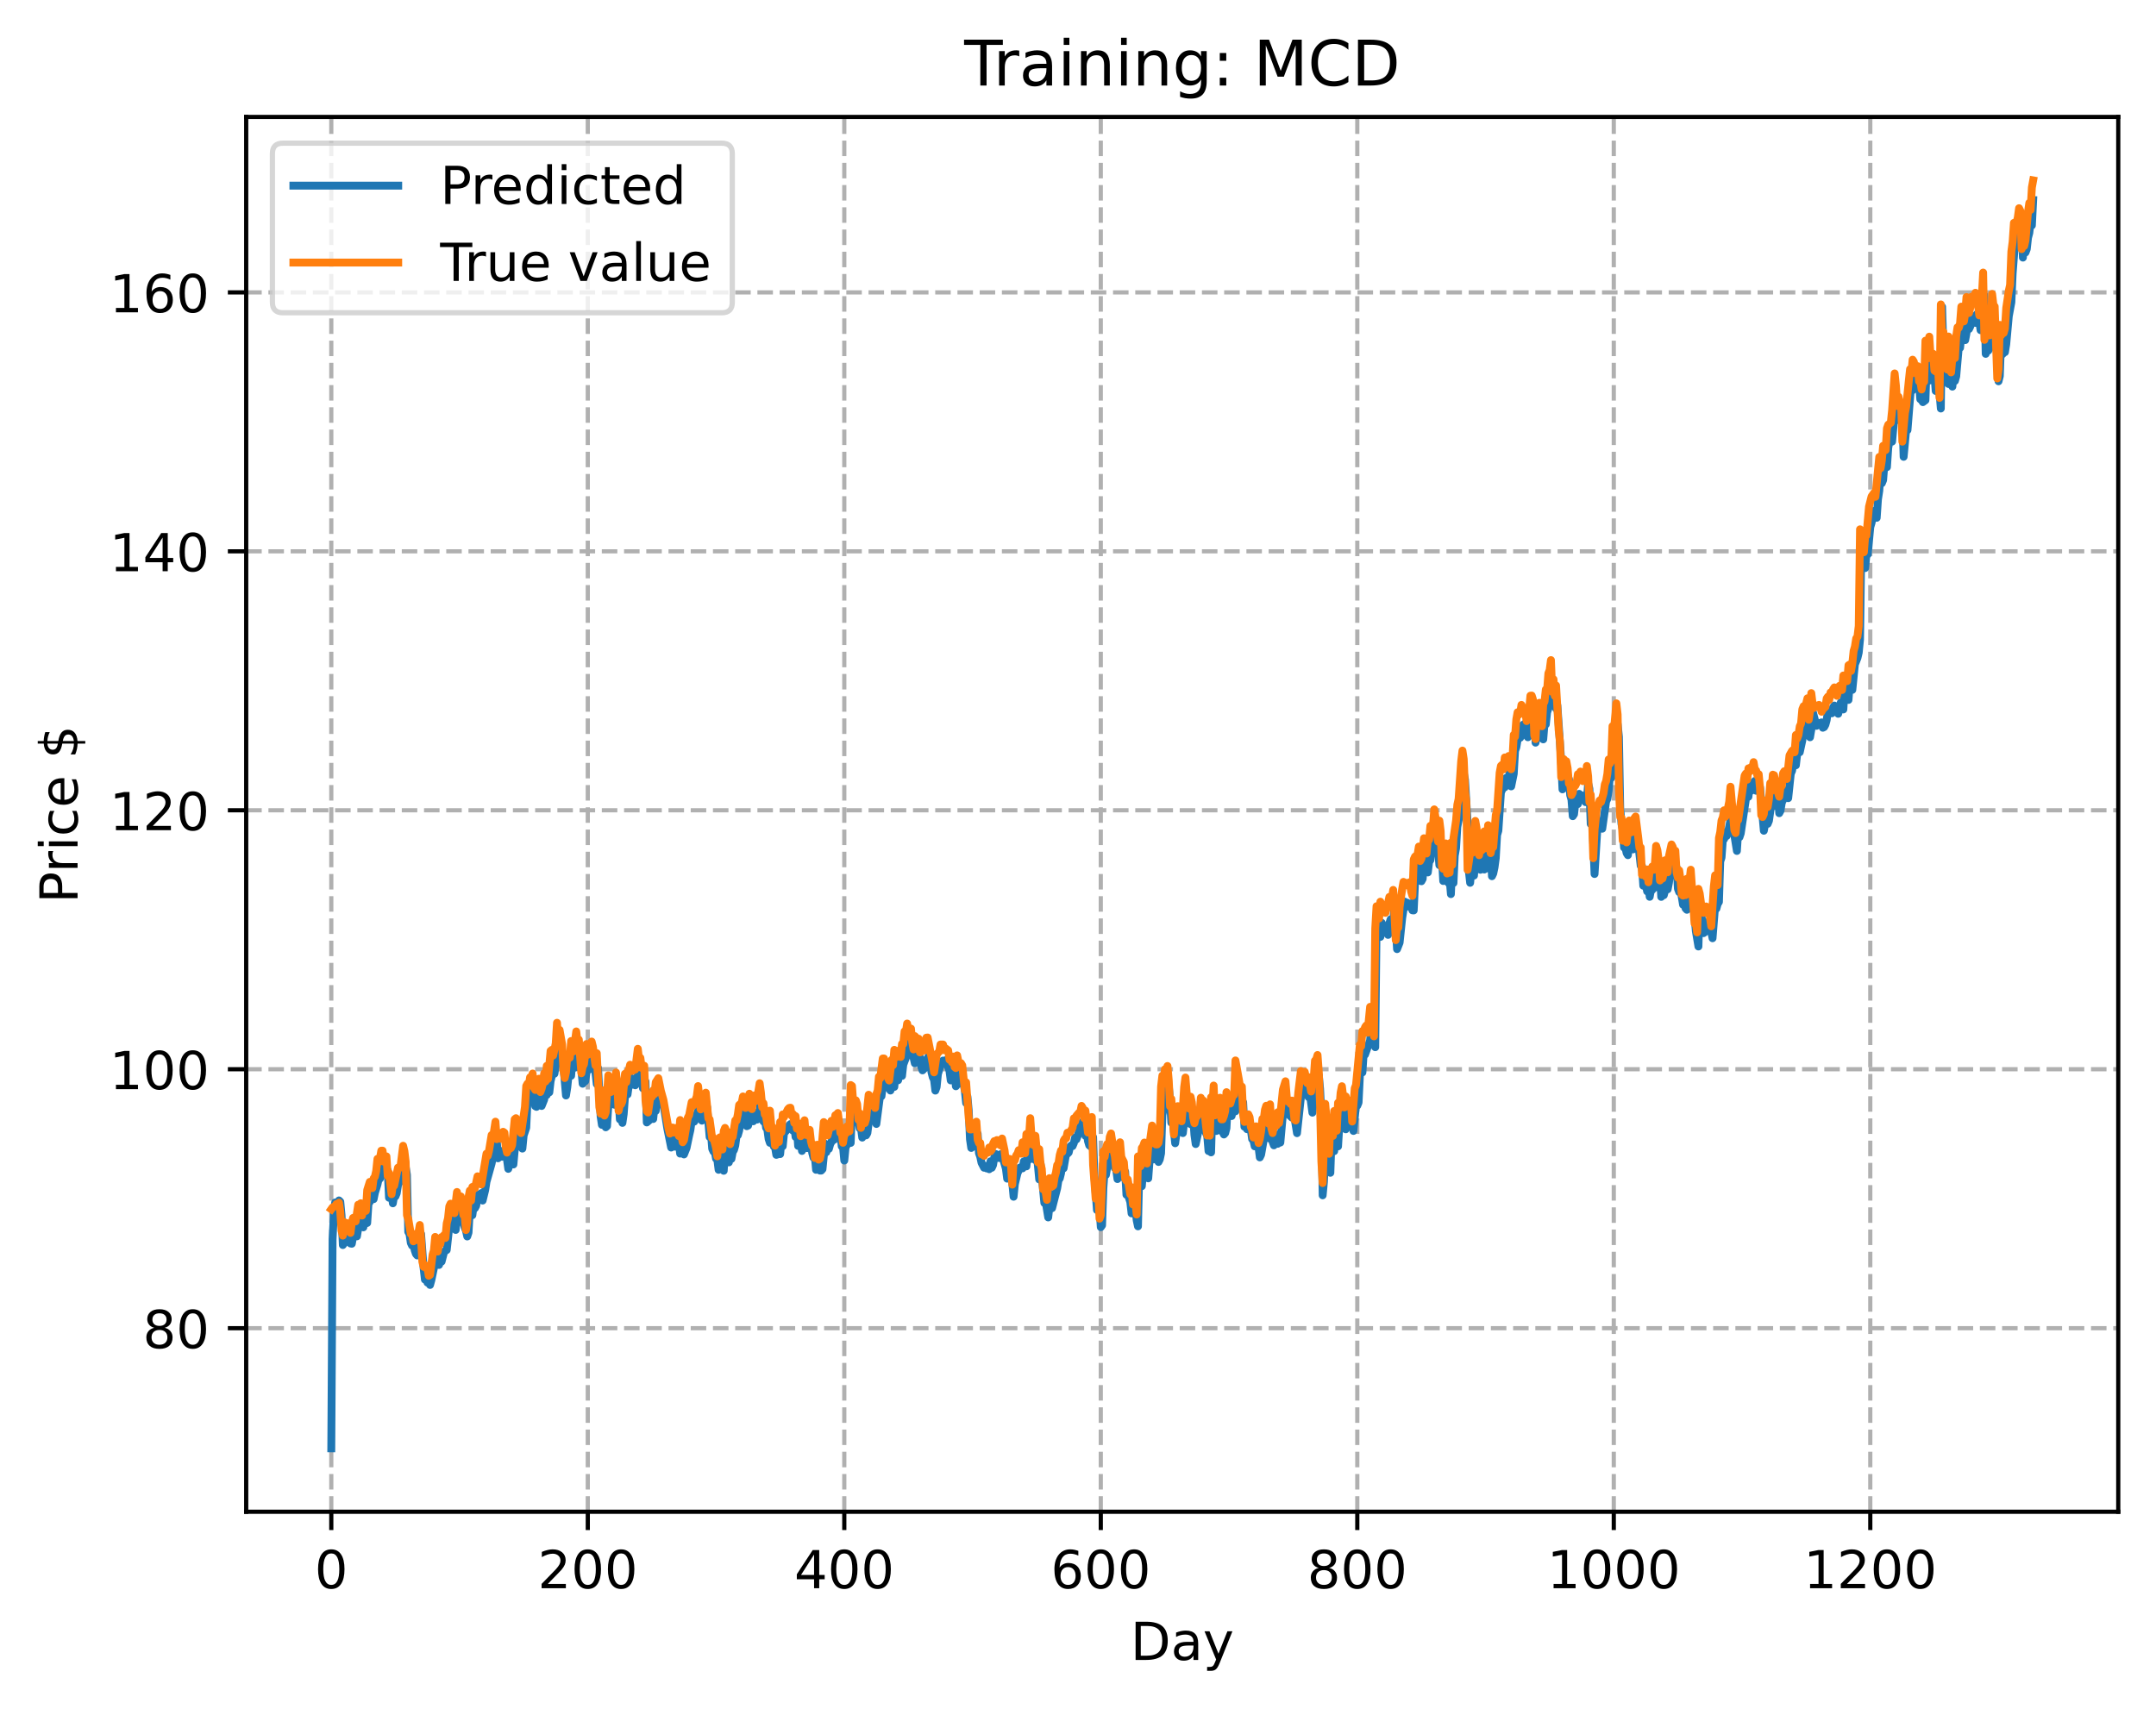 <?xml version="1.0" encoding="utf-8" standalone="no"?>
<!DOCTYPE svg PUBLIC "-//W3C//DTD SVG 1.1//EN"
  "http://www.w3.org/Graphics/SVG/1.1/DTD/svg11.dtd">
<!-- Created with matplotlib (https://matplotlib.org/) -->
<svg height="325.986pt" version="1.1" viewBox="0 0 411.286 325.986" width="411.286pt" xmlns="http://www.w3.org/2000/svg" xmlns:xlink="http://www.w3.org/1999/xlink">
 <defs>
  <style type="text/css">
*{stroke-linecap:butt;stroke-linejoin:round;}
  </style>
 </defs>
 <g id="figure_1">
  <g id="patch_1">
   <path d="M 0 325.986 
L 411.286 325.986 
L 411.286 0 
L 0 0 
z
" style="fill:#ffffff;"/>
  </g>
  <g id="axes_1">
   <g id="patch_2">
    <path d="M 46.966 288.43 
L 404.086 288.43 
L 404.086 22.318 
L 46.966 22.318 
z
" style="fill:#ffffff;"/>
   </g>
   <g id="matplotlib.axis_1">
    <g id="xtick_1">
     <g id="line2d_1">
      <path clip-path="url(#pa7189eb9bb)" d="M 63.198 288.43 
L 63.198 22.318 
" style="fill:none;stroke:#b0b0b0;stroke-dasharray:2.96,1.28;stroke-dashoffset:0;stroke-width:0.8;"/>
     </g>
     <g id="line2d_2">
      <defs>
       <path d="M 0 0 
L 0 3.5 
" id="mfa9aa881a2" style="stroke:#000000;stroke-width:0.8;"/>
      </defs>
      <g>
       <use style="stroke:#000000;stroke-width:0.8;" x="63.198" xlink:href="#mfa9aa881a2" y="288.43"/>
      </g>
     </g>
     <g id="text_1">
      <!-- 0 -->
      <defs>
       <path d="M 31.781 66.406 
Q 24.172 66.406 20.328 58.906 
Q 16.5 51.422 16.5 36.375 
Q 16.5 21.391 20.328 13.891 
Q 24.172 6.391 31.781 6.391 
Q 39.453 6.391 43.281 13.891 
Q 47.125 21.391 47.125 36.375 
Q 47.125 51.422 43.281 58.906 
Q 39.453 66.406 31.781 66.406 
z
M 31.781 74.219 
Q 44.047 74.219 50.516 64.516 
Q 56.984 54.828 56.984 36.375 
Q 56.984 17.969 50.516 8.266 
Q 44.047 -1.422 31.781 -1.422 
Q 19.531 -1.422 13.062 8.266 
Q 6.594 17.969 6.594 36.375 
Q 6.594 54.828 13.062 64.516 
Q 19.531 74.219 31.781 74.219 
z
" id="DejaVuSans-48"/>
      </defs>
      <g transform="translate(60.017 303.029)scale(0.1 -0.1)">
       <use xlink:href="#DejaVuSans-48"/>
      </g>
     </g>
    </g>
    <g id="xtick_2">
     <g id="line2d_3">
      <path clip-path="url(#pa7189eb9bb)" d="M 112.129 288.43 
L 112.129 22.318 
" style="fill:none;stroke:#b0b0b0;stroke-dasharray:2.96,1.28;stroke-dashoffset:0;stroke-width:0.8;"/>
     </g>
     <g id="line2d_4">
      <g>
       <use style="stroke:#000000;stroke-width:0.8;" x="112.129" xlink:href="#mfa9aa881a2" y="288.43"/>
      </g>
     </g>
     <g id="text_2">
      <!-- 200 -->
      <defs>
       <path d="M 19.188 8.297 
L 53.609 8.297 
L 53.609 0 
L 7.328 0 
L 7.328 8.297 
Q 12.938 14.109 22.625 23.891 
Q 32.328 33.688 34.812 36.531 
Q 39.547 41.844 41.422 45.531 
Q 43.312 49.219 43.312 52.781 
Q 43.312 58.594 39.234 62.25 
Q 35.156 65.922 28.609 65.922 
Q 23.969 65.922 18.812 64.312 
Q 13.672 62.703 7.812 59.422 
L 7.812 69.391 
Q 13.766 71.781 18.938 73 
Q 24.125 74.219 28.422 74.219 
Q 39.75 74.219 46.484 68.547 
Q 53.219 62.891 53.219 53.422 
Q 53.219 48.922 51.531 44.891 
Q 49.859 40.875 45.406 35.406 
Q 44.188 33.984 37.641 27.219 
Q 31.109 20.453 19.188 8.297 
z
" id="DejaVuSans-50"/>
      </defs>
      <g transform="translate(102.585 303.029)scale(0.1 -0.1)">
       <use xlink:href="#DejaVuSans-50"/>
       <use x="63.623" xlink:href="#DejaVuSans-48"/>
       <use x="127.246" xlink:href="#DejaVuSans-48"/>
      </g>
     </g>
    </g>
    <g id="xtick_3">
     <g id="line2d_5">
      <path clip-path="url(#pa7189eb9bb)" d="M 161.06 288.43 
L 161.06 22.318 
" style="fill:none;stroke:#b0b0b0;stroke-dasharray:2.96,1.28;stroke-dashoffset:0;stroke-width:0.8;"/>
     </g>
     <g id="line2d_6">
      <g>
       <use style="stroke:#000000;stroke-width:0.8;" x="161.06" xlink:href="#mfa9aa881a2" y="288.43"/>
      </g>
     </g>
     <g id="text_3">
      <!-- 400 -->
      <defs>
       <path d="M 37.797 64.312 
L 12.891 25.391 
L 37.797 25.391 
z
M 35.203 72.906 
L 47.609 72.906 
L 47.609 25.391 
L 58.016 25.391 
L 58.016 17.188 
L 47.609 17.188 
L 47.609 0 
L 37.797 0 
L 37.797 17.188 
L 4.891 17.188 
L 4.891 26.703 
z
" id="DejaVuSans-52"/>
      </defs>
      <g transform="translate(151.516 303.029)scale(0.1 -0.1)">
       <use xlink:href="#DejaVuSans-52"/>
       <use x="63.623" xlink:href="#DejaVuSans-48"/>
       <use x="127.246" xlink:href="#DejaVuSans-48"/>
      </g>
     </g>
    </g>
    <g id="xtick_4">
     <g id="line2d_7">
      <path clip-path="url(#pa7189eb9bb)" d="M 209.99 288.43 
L 209.99 22.318 
" style="fill:none;stroke:#b0b0b0;stroke-dasharray:2.96,1.28;stroke-dashoffset:0;stroke-width:0.8;"/>
     </g>
     <g id="line2d_8">
      <g>
       <use style="stroke:#000000;stroke-width:0.8;" x="209.99" xlink:href="#mfa9aa881a2" y="288.43"/>
      </g>
     </g>
     <g id="text_4">
      <!-- 600 -->
      <defs>
       <path d="M 33.016 40.375 
Q 26.375 40.375 22.484 35.828 
Q 18.609 31.297 18.609 23.391 
Q 18.609 15.531 22.484 10.953 
Q 26.375 6.391 33.016 6.391 
Q 39.656 6.391 43.531 10.953 
Q 47.406 15.531 47.406 23.391 
Q 47.406 31.297 43.531 35.828 
Q 39.656 40.375 33.016 40.375 
z
M 52.594 71.297 
L 52.594 62.312 
Q 48.875 64.062 45.094 64.984 
Q 41.312 65.922 37.594 65.922 
Q 27.828 65.922 22.672 59.328 
Q 17.531 52.734 16.797 39.406 
Q 19.672 43.656 24.016 45.922 
Q 28.375 48.188 33.594 48.188 
Q 44.578 48.188 50.953 41.516 
Q 57.328 34.859 57.328 23.391 
Q 57.328 12.156 50.688 5.359 
Q 44.047 -1.422 33.016 -1.422 
Q 20.359 -1.422 13.672 8.266 
Q 6.984 17.969 6.984 36.375 
Q 6.984 53.656 15.188 63.938 
Q 23.391 74.219 37.203 74.219 
Q 40.922 74.219 44.703 73.484 
Q 48.484 72.75 52.594 71.297 
z
" id="DejaVuSans-54"/>
      </defs>
      <g transform="translate(200.446 303.029)scale(0.1 -0.1)">
       <use xlink:href="#DejaVuSans-54"/>
       <use x="63.623" xlink:href="#DejaVuSans-48"/>
       <use x="127.246" xlink:href="#DejaVuSans-48"/>
      </g>
     </g>
    </g>
    <g id="xtick_5">
     <g id="line2d_9">
      <path clip-path="url(#pa7189eb9bb)" d="M 258.921 288.43 
L 258.921 22.318 
" style="fill:none;stroke:#b0b0b0;stroke-dasharray:2.96,1.28;stroke-dashoffset:0;stroke-width:0.8;"/>
     </g>
     <g id="line2d_10">
      <g>
       <use style="stroke:#000000;stroke-width:0.8;" x="258.921" xlink:href="#mfa9aa881a2" y="288.43"/>
      </g>
     </g>
     <g id="text_5">
      <!-- 800 -->
      <defs>
       <path d="M 31.781 34.625 
Q 24.75 34.625 20.719 30.859 
Q 16.703 27.094 16.703 20.516 
Q 16.703 13.922 20.719 10.156 
Q 24.75 6.391 31.781 6.391 
Q 38.812 6.391 42.859 10.172 
Q 46.922 13.969 46.922 20.516 
Q 46.922 27.094 42.891 30.859 
Q 38.875 34.625 31.781 34.625 
z
M 21.922 38.812 
Q 15.578 40.375 12.031 44.719 
Q 8.5 49.078 8.5 55.328 
Q 8.5 64.062 14.719 69.141 
Q 20.953 74.219 31.781 74.219 
Q 42.672 74.219 48.875 69.141 
Q 55.078 64.062 55.078 55.328 
Q 55.078 49.078 51.531 44.719 
Q 48 40.375 41.703 38.812 
Q 48.828 37.156 52.797 32.312 
Q 56.781 27.484 56.781 20.516 
Q 56.781 9.906 50.312 4.234 
Q 43.844 -1.422 31.781 -1.422 
Q 19.734 -1.422 13.25 4.234 
Q 6.781 9.906 6.781 20.516 
Q 6.781 27.484 10.781 32.312 
Q 14.797 37.156 21.922 38.812 
z
M 18.312 54.391 
Q 18.312 48.734 21.844 45.562 
Q 25.391 42.391 31.781 42.391 
Q 38.141 42.391 41.719 45.562 
Q 45.312 48.734 45.312 54.391 
Q 45.312 60.062 41.719 63.234 
Q 38.141 66.406 31.781 66.406 
Q 25.391 66.406 21.844 63.234 
Q 18.312 60.062 18.312 54.391 
z
" id="DejaVuSans-56"/>
      </defs>
      <g transform="translate(249.377 303.029)scale(0.1 -0.1)">
       <use xlink:href="#DejaVuSans-56"/>
       <use x="63.623" xlink:href="#DejaVuSans-48"/>
       <use x="127.246" xlink:href="#DejaVuSans-48"/>
      </g>
     </g>
    </g>
    <g id="xtick_6">
     <g id="line2d_11">
      <path clip-path="url(#pa7189eb9bb)" d="M 307.851 288.43 
L 307.851 22.318 
" style="fill:none;stroke:#b0b0b0;stroke-dasharray:2.96,1.28;stroke-dashoffset:0;stroke-width:0.8;"/>
     </g>
     <g id="line2d_12">
      <g>
       <use style="stroke:#000000;stroke-width:0.8;" x="307.851" xlink:href="#mfa9aa881a2" y="288.43"/>
      </g>
     </g>
     <g id="text_6">
      <!-- 1000 -->
      <defs>
       <path d="M 12.406 8.297 
L 28.516 8.297 
L 28.516 63.922 
L 10.984 60.406 
L 10.984 69.391 
L 28.422 72.906 
L 38.281 72.906 
L 38.281 8.297 
L 54.391 8.297 
L 54.391 0 
L 12.406 0 
z
" id="DejaVuSans-49"/>
      </defs>
      <g transform="translate(295.126 303.029)scale(0.1 -0.1)">
       <use xlink:href="#DejaVuSans-49"/>
       <use x="63.623" xlink:href="#DejaVuSans-48"/>
       <use x="127.246" xlink:href="#DejaVuSans-48"/>
       <use x="190.869" xlink:href="#DejaVuSans-48"/>
      </g>
     </g>
    </g>
    <g id="xtick_7">
     <g id="line2d_13">
      <path clip-path="url(#pa7189eb9bb)" d="M 356.782 288.43 
L 356.782 22.318 
" style="fill:none;stroke:#b0b0b0;stroke-dasharray:2.96,1.28;stroke-dashoffset:0;stroke-width:0.8;"/>
     </g>
     <g id="line2d_14">
      <g>
       <use style="stroke:#000000;stroke-width:0.8;" x="356.782" xlink:href="#mfa9aa881a2" y="288.43"/>
      </g>
     </g>
     <g id="text_7">
      <!-- 1200 -->
      <g transform="translate(344.057 303.029)scale(0.1 -0.1)">
       <use xlink:href="#DejaVuSans-49"/>
       <use x="63.623" xlink:href="#DejaVuSans-50"/>
       <use x="127.246" xlink:href="#DejaVuSans-48"/>
       <use x="190.869" xlink:href="#DejaVuSans-48"/>
      </g>
     </g>
    </g>
    <g id="text_8">
     <!-- Day -->
     <defs>
      <path d="M 19.672 64.797 
L 19.672 8.109 
L 31.594 8.109 
Q 46.688 8.109 53.688 14.938 
Q 60.688 21.781 60.688 36.531 
Q 60.688 51.172 53.688 57.984 
Q 46.688 64.797 31.594 64.797 
z
M 9.812 72.906 
L 30.078 72.906 
Q 51.266 72.906 61.172 64.094 
Q 71.094 55.281 71.094 36.531 
Q 71.094 17.672 61.125 8.828 
Q 51.172 0 30.078 0 
L 9.812 0 
z
" id="DejaVuSans-68"/>
      <path d="M 34.281 27.484 
Q 23.391 27.484 19.188 25 
Q 14.984 22.516 14.984 16.5 
Q 14.984 11.719 18.141 8.906 
Q 21.297 6.109 26.703 6.109 
Q 34.188 6.109 38.703 11.406 
Q 43.219 16.703 43.219 25.484 
L 43.219 27.484 
z
M 52.203 31.203 
L 52.203 0 
L 43.219 0 
L 43.219 8.297 
Q 40.141 3.328 35.547 0.953 
Q 30.953 -1.422 24.312 -1.422 
Q 15.922 -1.422 10.953 3.297 
Q 6 8.016 6 15.922 
Q 6 25.141 12.172 29.828 
Q 18.359 34.516 30.609 34.516 
L 43.219 34.516 
L 43.219 35.406 
Q 43.219 41.609 39.141 45 
Q 35.062 48.391 27.688 48.391 
Q 23 48.391 18.547 47.266 
Q 14.109 46.141 10.016 43.891 
L 10.016 52.203 
Q 14.938 54.109 19.578 55.047 
Q 24.219 56 28.609 56 
Q 40.484 56 46.344 49.844 
Q 52.203 43.703 52.203 31.203 
z
" id="DejaVuSans-97"/>
      <path d="M 32.172 -5.078 
Q 28.375 -14.844 24.75 -17.812 
Q 21.141 -20.797 15.094 -20.797 
L 7.906 -20.797 
L 7.906 -13.281 
L 13.188 -13.281 
Q 16.891 -13.281 18.938 -11.516 
Q 21 -9.766 23.484 -3.219 
L 25.094 0.875 
L 2.984 54.688 
L 12.5 54.688 
L 29.594 11.922 
L 46.688 54.688 
L 56.203 54.688 
z
" id="DejaVuSans-121"/>
     </defs>
     <g transform="translate(215.652 316.707)scale(0.1 -0.1)">
      <use xlink:href="#DejaVuSans-68"/>
      <use x="77.002" xlink:href="#DejaVuSans-97"/>
      <use x="138.281" xlink:href="#DejaVuSans-121"/>
     </g>
    </g>
   </g>
   <g id="matplotlib.axis_2">
    <g id="ytick_1">
     <g id="line2d_15">
      <path clip-path="url(#pa7189eb9bb)" d="M 46.966 253.413 
L 404.086 253.413 
" style="fill:none;stroke:#b0b0b0;stroke-dasharray:2.96,1.28;stroke-dashoffset:0;stroke-width:0.8;"/>
     </g>
     <g id="line2d_16">
      <defs>
       <path d="M 0 0 
L -3.5 0 
" id="m757c994ea5" style="stroke:#000000;stroke-width:0.8;"/>
      </defs>
      <g>
       <use style="stroke:#000000;stroke-width:0.8;" x="46.966" xlink:href="#m757c994ea5" y="253.413"/>
      </g>
     </g>
     <g id="text_9">
      <!-- 80 -->
      <g transform="translate(27.241 257.213)scale(0.1 -0.1)">
       <use xlink:href="#DejaVuSans-56"/>
       <use x="63.623" xlink:href="#DejaVuSans-48"/>
      </g>
     </g>
    </g>
    <g id="ytick_2">
     <g id="line2d_17">
      <path clip-path="url(#pa7189eb9bb)" d="M 46.966 204.006 
L 404.086 204.006 
" style="fill:none;stroke:#b0b0b0;stroke-dasharray:2.96,1.28;stroke-dashoffset:0;stroke-width:0.8;"/>
     </g>
     <g id="line2d_18">
      <g>
       <use style="stroke:#000000;stroke-width:0.8;" x="46.966" xlink:href="#m757c994ea5" y="204.006"/>
      </g>
     </g>
     <g id="text_10">
      <!-- 100 -->
      <g transform="translate(20.878 207.805)scale(0.1 -0.1)">
       <use xlink:href="#DejaVuSans-49"/>
       <use x="63.623" xlink:href="#DejaVuSans-48"/>
       <use x="127.246" xlink:href="#DejaVuSans-48"/>
      </g>
     </g>
    </g>
    <g id="ytick_3">
     <g id="line2d_19">
      <path clip-path="url(#pa7189eb9bb)" d="M 46.966 154.598 
L 404.086 154.598 
" style="fill:none;stroke:#b0b0b0;stroke-dasharray:2.96,1.28;stroke-dashoffset:0;stroke-width:0.8;"/>
     </g>
     <g id="line2d_20">
      <g>
       <use style="stroke:#000000;stroke-width:0.8;" x="46.966" xlink:href="#m757c994ea5" y="154.598"/>
      </g>
     </g>
     <g id="text_11">
      <!-- 120 -->
      <g transform="translate(20.878 158.397)scale(0.1 -0.1)">
       <use xlink:href="#DejaVuSans-49"/>
       <use x="63.623" xlink:href="#DejaVuSans-50"/>
       <use x="127.246" xlink:href="#DejaVuSans-48"/>
      </g>
     </g>
    </g>
    <g id="ytick_4">
     <g id="line2d_21">
      <path clip-path="url(#pa7189eb9bb)" d="M 46.966 105.191 
L 404.086 105.191 
" style="fill:none;stroke:#b0b0b0;stroke-dasharray:2.96,1.28;stroke-dashoffset:0;stroke-width:0.8;"/>
     </g>
     <g id="line2d_22">
      <g>
       <use style="stroke:#000000;stroke-width:0.8;" x="46.966" xlink:href="#m757c994ea5" y="105.191"/>
      </g>
     </g>
     <g id="text_12">
      <!-- 140 -->
      <g transform="translate(20.878 108.99)scale(0.1 -0.1)">
       <use xlink:href="#DejaVuSans-49"/>
       <use x="63.623" xlink:href="#DejaVuSans-52"/>
       <use x="127.246" xlink:href="#DejaVuSans-48"/>
      </g>
     </g>
    </g>
    <g id="ytick_5">
     <g id="line2d_23">
      <path clip-path="url(#pa7189eb9bb)" d="M 46.966 55.783 
L 404.086 55.783 
" style="fill:none;stroke:#b0b0b0;stroke-dasharray:2.96,1.28;stroke-dashoffset:0;stroke-width:0.8;"/>
     </g>
     <g id="line2d_24">
      <g>
       <use style="stroke:#000000;stroke-width:0.8;" x="46.966" xlink:href="#m757c994ea5" y="55.783"/>
      </g>
     </g>
     <g id="text_13">
      <!-- 160 -->
      <g transform="translate(20.878 59.582)scale(0.1 -0.1)">
       <use xlink:href="#DejaVuSans-49"/>
       <use x="63.623" xlink:href="#DejaVuSans-54"/>
       <use x="127.246" xlink:href="#DejaVuSans-48"/>
      </g>
     </g>
    </g>
    <g id="text_14">
     <!-- Price $ -->
     <defs>
      <path d="M 19.672 64.797 
L 19.672 37.406 
L 32.078 37.406 
Q 38.969 37.406 42.719 40.969 
Q 46.484 44.531 46.484 51.125 
Q 46.484 57.672 42.719 61.234 
Q 38.969 64.797 32.078 64.797 
z
M 9.812 72.906 
L 32.078 72.906 
Q 44.344 72.906 50.609 67.359 
Q 56.891 61.812 56.891 51.125 
Q 56.891 40.328 50.609 34.812 
Q 44.344 29.297 32.078 29.297 
L 19.672 29.297 
L 19.672 0 
L 9.812 0 
z
" id="DejaVuSans-80"/>
      <path d="M 41.109 46.297 
Q 39.594 47.172 37.812 47.578 
Q 36.031 48 33.891 48 
Q 26.266 48 22.188 43.047 
Q 18.109 38.094 18.109 28.812 
L 18.109 0 
L 9.078 0 
L 9.078 54.688 
L 18.109 54.688 
L 18.109 46.188 
Q 20.953 51.172 25.484 53.578 
Q 30.031 56 36.531 56 
Q 37.453 56 38.578 55.875 
Q 39.703 55.766 41.062 55.516 
z
" id="DejaVuSans-114"/>
      <path d="M 9.422 54.688 
L 18.406 54.688 
L 18.406 0 
L 9.422 0 
z
M 9.422 75.984 
L 18.406 75.984 
L 18.406 64.594 
L 9.422 64.594 
z
" id="DejaVuSans-105"/>
      <path d="M 48.781 52.594 
L 48.781 44.188 
Q 44.969 46.297 41.141 47.344 
Q 37.312 48.391 33.406 48.391 
Q 24.656 48.391 19.812 42.844 
Q 14.984 37.312 14.984 27.297 
Q 14.984 17.281 19.812 11.734 
Q 24.656 6.203 33.406 6.203 
Q 37.312 6.203 41.141 7.25 
Q 44.969 8.297 48.781 10.406 
L 48.781 2.094 
Q 45.016 0.344 40.984 -0.531 
Q 36.969 -1.422 32.422 -1.422 
Q 20.062 -1.422 12.781 6.344 
Q 5.516 14.109 5.516 27.297 
Q 5.516 40.672 12.859 48.328 
Q 20.219 56 33.016 56 
Q 37.156 56 41.109 55.141 
Q 45.062 54.297 48.781 52.594 
z
" id="DejaVuSans-99"/>
      <path d="M 56.203 29.594 
L 56.203 25.203 
L 14.891 25.203 
Q 15.484 15.922 20.484 11.062 
Q 25.484 6.203 34.422 6.203 
Q 39.594 6.203 44.453 7.469 
Q 49.312 8.734 54.109 11.281 
L 54.109 2.781 
Q 49.266 0.734 44.188 -0.344 
Q 39.109 -1.422 33.891 -1.422 
Q 20.797 -1.422 13.156 6.188 
Q 5.516 13.812 5.516 26.812 
Q 5.516 40.234 12.766 48.109 
Q 20.016 56 32.328 56 
Q 43.359 56 49.781 48.891 
Q 56.203 41.797 56.203 29.594 
z
M 47.219 32.234 
Q 47.125 39.594 43.094 43.984 
Q 39.062 48.391 32.422 48.391 
Q 24.906 48.391 20.391 44.141 
Q 15.875 39.891 15.188 32.172 
z
" id="DejaVuSans-101"/>
      <path id="DejaVuSans-32"/>
      <path d="M 33.797 -14.703 
L 28.906 -14.703 
L 28.859 0 
Q 23.734 0.094 18.609 1.188 
Q 13.484 2.297 8.297 4.5 
L 8.297 13.281 
Q 13.281 10.156 18.375 8.562 
Q 23.484 6.984 28.906 6.938 
L 28.906 29.203 
Q 18.109 30.953 13.203 35.156 
Q 8.297 39.359 8.297 46.688 
Q 8.297 54.641 13.625 59.219 
Q 18.953 63.812 28.906 64.5 
L 28.906 75.984 
L 33.797 75.984 
L 33.797 64.656 
Q 38.328 64.453 42.578 63.688 
Q 46.828 62.938 50.875 61.625 
L 50.875 53.078 
Q 46.828 55.125 42.547 56.25 
Q 38.281 57.375 33.797 57.562 
L 33.797 36.719 
Q 44.875 35.016 50.094 30.609 
Q 55.328 26.219 55.328 18.609 
Q 55.328 10.359 49.781 5.594 
Q 44.234 0.828 33.797 0.094 
z
M 28.906 37.594 
L 28.906 57.625 
Q 23.25 56.984 20.266 54.391 
Q 17.281 51.812 17.281 47.516 
Q 17.281 43.312 20.031 40.969 
Q 22.797 38.625 28.906 37.594 
z
M 33.797 28.219 
L 33.797 7.078 
Q 39.984 7.906 43.141 10.594 
Q 46.297 13.281 46.297 17.672 
Q 46.297 21.969 43.281 24.5 
Q 40.281 27.047 33.797 28.219 
z
" id="DejaVuSans-36"/>
     </defs>
     <g transform="translate(14.798 172.342)rotate(-90)scale(0.1 -0.1)">
      <use xlink:href="#DejaVuSans-80"/>
      <use x="58.553" xlink:href="#DejaVuSans-114"/>
      <use x="99.666" xlink:href="#DejaVuSans-105"/>
      <use x="127.449" xlink:href="#DejaVuSans-99"/>
      <use x="182.43" xlink:href="#DejaVuSans-101"/>
      <use x="243.953" xlink:href="#DejaVuSans-32"/>
      <use x="275.74" xlink:href="#DejaVuSans-36"/>
     </g>
    </g>
   </g>
   <g id="line2d_25">
    <path clip-path="url(#pa7189eb9bb)" d="M 63.198 276.334 
L 63.443 236.409 
L 63.688 231.587 
L 63.932 229.43 
L 64.177 229.89 
L 64.422 231.038 
L 64.666 229.036 
L 64.911 229.278 
L 65.156 231.898 
L 65.4 237.548 
L 65.645 237.212 
L 65.89 234.56 
L 66.134 235.792 
L 66.379 235.572 
L 66.623 235.644 
L 66.868 237.254 
L 67.113 237.298 
L 67.602 234.615 
L 68.091 235.887 
L 68.581 232.852 
L 68.825 233.371 
L 69.07 232.06 
L 69.315 234.166 
L 69.559 232.122 
L 69.804 233.429 
L 70.049 233.331 
L 70.293 229.613 
L 70.538 229.337 
L 70.783 228.053 
L 71.027 227.412 
L 71.272 228.795 
L 71.517 227.587 
L 72.006 226 
L 72.251 224.875 
L 72.495 224.872 
L 72.984 222.196 
L 73.229 222.759 
L 73.474 224.07 
L 73.963 223.311 
L 74.208 228.524 
L 74.452 226.004 
L 74.942 229.585 
L 75.186 228.164 
L 75.431 228.28 
L 75.676 227.668 
L 76.165 224.602 
L 76.41 225.448 
L 76.654 224.968 
L 77.144 221.015 
L 77.633 224.156 
L 77.878 235.021 
L 78.122 235.457 
L 78.367 237.138 
L 78.611 237.653 
L 78.856 236.822 
L 79.101 238.515 
L 79.345 239.246 
L 79.59 239.531 
L 80.324 235.422 
L 80.813 241.967 
L 81.058 244.142 
L 81.303 243.704 
L 81.547 244.716 
L 81.792 244.251 
L 82.037 245.162 
L 82.281 244.269 
L 83.015 240.808 
L 83.26 237.141 
L 83.505 241.09 
L 83.749 241.348 
L 83.994 240.657 
L 84.239 240.715 
L 84.728 238.792 
L 85.217 238.5 
L 85.951 231.783 
L 86.44 232.834 
L 86.685 233.067 
L 86.93 234.666 
L 87.174 231.993 
L 87.419 230.73 
L 87.664 231.984 
L 87.908 231.416 
L 88.642 234.18 
L 88.887 234.809 
L 89.132 235.912 
L 89.376 235.175 
L 89.621 230.88 
L 89.866 230.007 
L 90.11 231.858 
L 90.355 230.007 
L 90.599 230.511 
L 90.844 230.041 
L 91.089 228.126 
L 91.333 227.881 
L 91.578 228.085 
L 91.823 227.629 
L 92.067 229.06 
L 92.557 227.063 
L 92.801 225.486 
L 93.78 221.993 
L 94.025 220.804 
L 94.269 220.794 
L 94.759 217.549 
L 95.003 220.998 
L 95.248 219.958 
L 95.493 220.154 
L 95.737 220.704 
L 95.982 219.645 
L 96.227 219.367 
L 96.471 219.441 
L 96.96 223.01 
L 97.205 222.163 
L 97.694 221.824 
L 97.939 222.174 
L 98.428 216.888 
L 98.673 216.234 
L 98.918 217.819 
L 99.162 216.938 
L 99.407 218.779 
L 99.652 219.146 
L 99.896 216.628 
L 100.386 215.173 
L 100.63 209.97 
L 100.875 209.975 
L 101.12 210.283 
L 101.364 208.333 
L 101.609 208.981 
L 101.854 207.983 
L 102.098 211.045 
L 102.343 211.183 
L 102.587 209.383 
L 102.832 210.246 
L 103.077 209.062 
L 103.321 211.013 
L 103.811 209.789 
L 104.055 207.938 
L 104.3 208.922 
L 104.545 206.126 
L 104.789 208.414 
L 105.034 206.273 
L 105.523 204.287 
L 105.768 204.865 
L 106.502 200.019 
L 106.747 201.819 
L 106.991 200.281 
L 107.236 201.342 
L 107.481 203.446 
L 107.97 209.014 
L 108.215 207.486 
L 108.459 205.135 
L 108.704 204.802 
L 108.948 205.258 
L 109.193 202.301 
L 109.438 201.962 
L 109.682 203.707 
L 109.927 202.292 
L 110.172 199.694 
L 110.416 201.809 
L 110.661 201.527 
L 111.15 206.769 
L 111.395 206.262 
L 111.64 206.295 
L 111.884 204.605 
L 112.129 201.892 
L 112.374 204.069 
L 112.863 203.344 
L 113.108 201.649 
L 113.352 202.65 
L 113.842 206.843 
L 114.086 203.792 
L 114.575 212.979 
L 114.82 214.617 
L 115.309 211.54 
L 115.554 215.082 
L 115.799 214.862 
L 116.288 207.045 
L 116.533 210.745 
L 117.022 209.918 
L 117.267 210.789 
L 117.756 207.599 
L 118.001 209.673 
L 118.245 213.571 
L 118.49 212.697 
L 118.735 214.243 
L 118.979 212.554 
L 119.224 209.218 
L 119.469 207.44 
L 119.713 208.807 
L 119.958 207.027 
L 120.203 206.827 
L 120.447 205.695 
L 120.692 206.957 
L 120.936 206.643 
L 121.181 207.063 
L 121.426 206.512 
L 121.915 203.826 
L 122.16 204.773 
L 122.404 205.201 
L 122.649 207.646 
L 122.894 205.902 
L 123.138 206.347 
L 123.383 214.157 
L 123.872 213.737 
L 124.117 212.997 
L 124.362 212.764 
L 124.606 213.5 
L 124.851 211.145 
L 125.096 211.956 
L 125.34 209.572 
L 125.585 209.605 
L 125.83 209.184 
L 126.074 210.258 
L 126.319 210.236 
L 126.563 210.657 
L 127.297 215.295 
L 128.031 218.944 
L 128.276 218.456 
L 128.521 216.993 
L 128.765 218.778 
L 129.01 218.178 
L 129.255 218.828 
L 129.499 217.991 
L 129.744 220.102 
L 129.989 217.185 
L 130.233 219.429 
L 130.478 220.26 
L 130.967 219.028 
L 131.457 216.669 
L 131.701 215.612 
L 131.946 213.84 
L 132.191 213.338 
L 132.435 214.001 
L 132.68 213.564 
L 132.924 212.553 
L 133.169 212.027 
L 133.414 210.636 
L 133.658 212.842 
L 133.903 213.813 
L 134.148 213.442 
L 134.392 212.735 
L 134.637 213.231 
L 134.882 211.203 
L 135.371 216.94 
L 135.616 216.078 
L 135.86 219.182 
L 136.105 219.71 
L 136.35 219.644 
L 136.594 221.075 
L 136.839 221.235 
L 137.084 223.194 
L 137.328 220.64 
L 137.573 219.523 
L 137.818 221.054 
L 138.062 223.379 
L 138.307 219.505 
L 138.551 218.027 
L 138.796 218.881 
L 139.041 221.78 
L 139.285 219.275 
L 139.53 221.111 
L 139.775 219.794 
L 140.019 219.402 
L 140.264 218.551 
L 140.509 216.676 
L 140.753 216.599 
L 140.998 215.739 
L 141.243 214.25 
L 141.487 214.007 
L 141.732 213.439 
L 141.977 211.969 
L 142.466 214.868 
L 142.711 214.754 
L 143.2 212.581 
L 143.445 213.06 
L 143.689 213.937 
L 143.934 212.568 
L 144.178 212.315 
L 144.423 213.603 
L 144.668 212.485 
L 144.912 211.911 
L 145.157 209.316 
L 145.646 213.993 
L 145.891 213.193 
L 146.136 215.164 
L 146.38 215.491 
L 146.625 217.304 
L 146.87 218.047 
L 147.114 215.15 
L 147.359 217.838 
L 147.604 218.729 
L 147.848 218.867 
L 148.093 220.339 
L 148.338 220.255 
L 148.582 218.233 
L 148.827 220.195 
L 149.072 217.577 
L 149.316 218.7 
L 149.561 216.237 
L 150.05 215.654 
L 150.539 214.702 
L 150.784 214.471 
L 151.029 214.497 
L 151.273 215.735 
L 151.518 214.753 
L 151.763 216.921 
L 152.007 215.121 
L 152.252 218.637 
L 152.497 217.542 
L 152.741 217 
L 152.986 219.59 
L 153.231 218.188 
L 153.475 217.892 
L 153.72 216.717 
L 153.965 219.059 
L 154.209 218.064 
L 154.454 218.611 
L 154.699 218.186 
L 154.943 219.983 
L 155.188 220.889 
L 155.433 220.562 
L 155.677 223.195 
L 155.922 222.325 
L 156.166 222.378 
L 156.411 223.34 
L 156.656 223.339 
L 156.9 223.071 
L 157.39 218.19 
L 157.634 219.839 
L 157.879 218.444 
L 158.124 219.199 
L 158.368 218.312 
L 158.613 217.856 
L 158.858 216.934 
L 159.102 217.48 
L 159.347 217.185 
L 159.592 215.333 
L 159.836 215.317 
L 160.081 215.474 
L 160.326 216.33 
L 160.57 218.718 
L 160.815 218.803 
L 161.06 221.426 
L 161.304 218.924 
L 162.038 217.608 
L 162.283 218.06 
L 162.527 211.12 
L 162.772 211.197 
L 163.017 212.739 
L 163.261 212.792 
L 163.506 212.661 
L 163.751 213.699 
L 163.995 215.276 
L 164.24 215.226 
L 164.485 217.046 
L 164.729 215.058 
L 164.974 216.097 
L 165.219 216.621 
L 165.463 216.189 
L 165.953 212.355 
L 166.197 212.526 
L 166.442 213.048 
L 166.687 212.154 
L 166.931 212.01 
L 167.176 214.446 
L 167.91 208.832 
L 168.154 209.155 
L 168.644 205.112 
L 168.888 204.791 
L 169.133 205.545 
L 169.378 207.353 
L 169.867 208.067 
L 170.356 206.337 
L 170.601 207.374 
L 170.846 204.5 
L 171.09 203.961 
L 171.335 206.11 
L 171.58 202.734 
L 172.069 205.285 
L 172.314 203.131 
L 172.803 201.853 
L 173.292 199.105 
L 173.782 201.214 
L 174.026 199.066 
L 174.271 201.784 
L 174.515 202.87 
L 175.005 200.886 
L 175.249 202.377 
L 175.494 201.706 
L 175.739 203.495 
L 175.983 204.22 
L 176.228 203.967 
L 176.473 202.524 
L 176.717 202.817 
L 176.962 201.858 
L 177.207 201.396 
L 177.451 202.506 
L 177.696 204.606 
L 177.941 205.549 
L 178.185 206.024 
L 178.43 208.082 
L 178.675 207.393 
L 178.919 204.942 
L 179.409 203.292 
L 179.653 202.947 
L 179.898 202.35 
L 180.142 202.627 
L 180.387 202.285 
L 181.121 204.29 
L 181.366 206.139 
L 181.855 205.213 
L 182.1 204.389 
L 182.344 207.254 
L 182.589 206.916 
L 182.834 204.624 
L 183.078 206.295 
L 183.568 205.385 
L 184.057 208.109 
L 184.302 210.451 
L 184.546 209.205 
L 184.791 211.831 
L 185.036 217.369 
L 185.28 219.023 
L 185.525 218.817 
L 185.77 217.598 
L 186.014 217.987 
L 186.259 216.801 
L 186.503 216.32 
L 186.748 220.003 
L 186.993 220.704 
L 187.237 221.856 
L 187.727 222.798 
L 187.971 222.449 
L 188.216 222.928 
L 188.461 222.404 
L 188.705 223.081 
L 188.95 221.565 
L 189.195 222.811 
L 189.439 222.279 
L 189.684 220.756 
L 189.929 220.159 
L 190.173 220.4 
L 190.418 220.936 
L 190.663 220.888 
L 190.907 220.205 
L 191.152 221.121 
L 191.397 221.24 
L 191.886 222.971 
L 192.13 224.879 
L 192.375 223.591 
L 192.62 224.172 
L 192.864 224.098 
L 193.109 225.67 
L 193.354 228.331 
L 193.598 225.932 
L 194.088 223.888 
L 194.577 222.756 
L 195.066 222.916 
L 195.311 221.582 
L 195.556 222.528 
L 195.8 222.538 
L 196.045 220.047 
L 196.29 221.118 
L 196.534 221.155 
L 196.779 217.996 
L 197.024 220.159 
L 197.268 221.084 
L 197.513 221.355 
L 197.758 219.901 
L 198.247 225.029 
L 198.491 221.908 
L 199.225 229.526 
L 199.47 229.252 
L 199.959 232.278 
L 200.449 227.794 
L 200.693 230.518 
L 201.672 226.715 
L 201.917 225.182 
L 202.161 224.851 
L 202.406 223.849 
L 202.651 222.088 
L 202.895 222.915 
L 203.385 220.111 
L 203.629 220.133 
L 203.874 219.882 
L 204.118 218.789 
L 204.363 218.532 
L 204.608 218.671 
L 204.852 218.096 
L 205.097 216.996 
L 205.342 217.391 
L 205.586 216.72 
L 206.076 214.945 
L 206.565 213.974 
L 206.81 214.324 
L 207.054 216.713 
L 207.299 215.75 
L 207.544 217.709 
L 207.788 218.522 
L 208.033 218.725 
L 208.278 218.65 
L 208.522 216.97 
L 208.767 224.207 
L 209.256 230.868 
L 209.501 229.604 
L 209.746 230.6 
L 209.99 234.132 
L 210.235 233.783 
L 210.479 226.725 
L 210.724 223.219 
L 210.969 224.172 
L 211.458 221.257 
L 211.703 222.239 
L 211.947 220.568 
L 212.192 220.34 
L 212.681 222.898 
L 212.926 223.129 
L 213.171 224.96 
L 213.415 224.052 
L 213.66 221.693 
L 213.905 220.905 
L 214.149 224.323 
L 214.394 224.731 
L 214.639 223.538 
L 214.883 227.956 
L 215.128 227.839 
L 215.617 229.321 
L 215.862 231.508 
L 216.106 230.002 
L 216.351 231.462 
L 216.596 230.47 
L 216.84 232.828 
L 217.085 233.979 
L 217.33 223.358 
L 217.574 225.409 
L 217.819 226.329 
L 218.064 223.516 
L 218.308 222.637 
L 218.553 221.072 
L 218.798 221.845 
L 219.042 224.823 
L 219.287 221.518 
L 219.532 221.425 
L 220.021 218.175 
L 220.266 221.191 
L 220.51 220.477 
L 221 221.694 
L 221.244 221.21 
L 221.489 220.036 
L 221.734 212.733 
L 221.978 211.469 
L 222.223 210.798 
L 222.467 208.231 
L 222.712 208.162 
L 222.957 207.167 
L 223.201 210.023 
L 223.446 214.201 
L 223.691 213.302 
L 224.18 218.125 
L 224.425 216.259 
L 224.669 215.714 
L 224.914 213.385 
L 225.159 215.878 
L 225.403 215.12 
L 225.648 216.187 
L 226.382 209.791 
L 226.627 211.257 
L 226.871 213.921 
L 227.116 214.488 
L 227.361 212.401 
L 227.605 213.02 
L 227.85 216.516 
L 228.094 218.277 
L 228.828 214.883 
L 229.073 215.523 
L 229.318 213.317 
L 229.562 214.163 
L 229.807 214.107 
L 230.052 216.171 
L 230.296 216.715 
L 230.541 219.615 
L 230.786 217.213 
L 231.03 219.867 
L 231.275 211.289 
L 231.52 214.825 
L 231.764 211.1 
L 232.009 215.792 
L 232.498 214.903 
L 232.743 215.693 
L 232.988 212.634 
L 233.232 215.921 
L 233.477 216.452 
L 233.722 216.185 
L 233.966 215.24 
L 234.211 210.607 
L 234.455 213.016 
L 234.7 211.887 
L 234.945 212.937 
L 235.189 211.92 
L 235.434 211.48 
L 235.679 212.032 
L 235.923 206.916 
L 236.168 206.996 
L 236.413 208.709 
L 236.657 209.076 
L 236.902 210.936 
L 237.147 210.318 
L 237.391 214.983 
L 237.636 214.888 
L 237.881 215.443 
L 238.125 215.376 
L 238.37 214.989 
L 238.615 215.596 
L 238.859 217.335 
L 239.104 217.58 
L 239.349 218.712 
L 239.593 218.239 
L 239.838 216.978 
L 240.327 220.826 
L 240.572 220.309 
L 241.795 213.408 
L 242.284 217.273 
L 242.529 214.797 
L 242.774 217.88 
L 243.018 218.523 
L 243.263 217.817 
L 243.508 216.744 
L 243.752 218.225 
L 243.997 216.379 
L 244.242 217.995 
L 244.731 212.538 
L 244.976 211.093 
L 245.465 210.382 
L 245.709 212.268 
L 245.954 212.77 
L 246.443 213.226 
L 246.688 212.482 
L 246.933 213.189 
L 247.422 216.202 
L 248.401 207.171 
L 248.645 208.366 
L 248.89 208.667 
L 249.135 207.496 
L 249.379 208.096 
L 249.624 209.322 
L 249.869 208.687 
L 250.358 212.288 
L 250.603 209.948 
L 250.847 209.906 
L 251.092 207.133 
L 251.337 206.551 
L 251.581 205.189 
L 251.826 207.785 
L 252.07 212.883 
L 252.315 228.06 
L 252.56 225.462 
L 253.049 214.54 
L 253.783 223.762 
L 254.028 216.558 
L 254.272 216.11 
L 254.517 219.639 
L 254.762 215.079 
L 255.251 218.726 
L 255.496 214.712 
L 255.74 214.988 
L 255.985 212.503 
L 256.23 211.159 
L 256.474 212.431 
L 256.719 215.463 
L 256.964 213.187 
L 257.208 214.429 
L 257.453 213.357 
L 257.697 214.902 
L 257.942 212.472 
L 258.187 215.778 
L 258.676 210.85 
L 258.921 210.963 
L 259.165 210.365 
L 259.41 205.353 
L 259.655 203.117 
L 259.899 204.622 
L 260.144 200.871 
L 260.389 201.228 
L 261.367 198.486 
L 261.612 195.775 
L 261.857 196.293 
L 262.101 197.507 
L 262.346 199.802 
L 262.591 177.122 
L 262.835 176.188 
L 263.325 178.755 
L 263.569 176.045 
L 263.814 177.11 
L 264.303 177.433 
L 264.792 178.371 
L 265.037 176.146 
L 265.282 175.399 
L 265.526 176.131 
L 265.771 175.907 
L 266.016 172.838 
L 266.505 181.084 
L 266.994 179.849 
L 267.484 175.151 
L 267.973 172.025 
L 268.218 172.722 
L 268.462 172.227 
L 268.707 172.969 
L 268.952 172.993 
L 269.196 172.786 
L 269.441 173.686 
L 269.685 173.707 
L 269.93 168.506 
L 270.175 167.909 
L 270.419 168.103 
L 270.664 167.036 
L 270.909 165.263 
L 271.153 168.138 
L 271.398 167.681 
L 271.643 163.827 
L 271.887 162.863 
L 272.132 162.904 
L 272.377 166.459 
L 272.621 164.483 
L 272.866 164.113 
L 273.111 161.47 
L 273.355 161.412 
L 273.6 161.645 
L 273.845 158.117 
L 274.089 159.384 
L 274.579 165.066 
L 274.823 161.962 
L 275.068 163.68 
L 275.313 168.09 
L 275.557 167.522 
L 275.802 166.507 
L 276.046 164.69 
L 276.291 168.445 
L 276.536 167.755 
L 276.78 170.593 
L 277.025 164.861 
L 277.27 168.477 
L 277.514 163.251 
L 277.759 161.833 
L 278.004 157.763 
L 278.493 155.237 
L 278.738 152.542 
L 278.982 148.601 
L 279.227 147.455 
L 279.472 148.777 
L 279.961 156.921 
L 280.206 166.267 
L 280.45 168.437 
L 280.94 163.197 
L 281.184 167.061 
L 281.673 160.506 
L 281.918 161.684 
L 282.407 165.946 
L 282.652 163.347 
L 283.141 165.899 
L 283.386 162.426 
L 283.631 165.687 
L 283.875 165.066 
L 284.12 160.495 
L 284.365 161.731 
L 284.609 167.174 
L 284.854 166.668 
L 285.099 165.51 
L 285.343 163.695 
L 285.588 159.316 
L 285.833 158.493 
L 286.322 151.198 
L 286.567 150.661 
L 286.811 149.799 
L 287.056 150.211 
L 287.301 148.431 
L 287.545 149.318 
L 287.79 148.448 
L 288.034 147.094 
L 288.279 150.04 
L 288.768 147.64 
L 289.013 143.286 
L 289.258 142.589 
L 289.747 139.678 
L 289.992 140.762 
L 290.236 140.278 
L 290.481 138.331 
L 290.726 138.166 
L 290.97 138.166 
L 291.215 138.857 
L 291.46 140.662 
L 291.704 139.313 
L 291.949 139.568 
L 292.194 137.383 
L 292.438 136.6 
L 292.683 135.286 
L 292.928 141.693 
L 293.172 140.471 
L 293.417 140.203 
L 293.661 139.254 
L 293.906 137.164 
L 294.151 138.459 
L 294.395 141.066 
L 294.64 138.038 
L 294.885 138.215 
L 295.129 135.912 
L 295.374 135.184 
L 296.108 129.63 
L 296.353 134.259 
L 296.597 132.963 
L 296.842 135.197 
L 297.087 134.599 
L 297.821 145.224 
L 298.065 150.601 
L 298.31 150.3 
L 298.555 147.255 
L 298.799 149.156 
L 299.044 148.521 
L 299.289 148.644 
L 299.533 151.71 
L 299.778 152.562 
L 300.022 155.723 
L 300.267 155.355 
L 300.512 153.241 
L 300.756 152.105 
L 301.001 153.409 
L 301.246 151.464 
L 301.49 152.677 
L 301.735 151.747 
L 302.224 152.296 
L 302.469 153.044 
L 302.714 152.746 
L 302.958 149.439 
L 303.203 150.498 
L 303.448 157.21 
L 303.692 154.964 
L 304.182 166.755 
L 304.671 158.837 
L 304.916 157.64 
L 305.16 157.752 
L 305.405 156.734 
L 305.649 158.116 
L 306.383 152.912 
L 306.628 152.412 
L 306.873 150.801 
L 307.117 148.015 
L 307.362 148.445 
L 307.607 147.945 
L 307.851 143.155 
L 308.096 143.238 
L 308.585 138.173 
L 308.83 140.58 
L 309.075 154.056 
L 309.319 157.2 
L 309.564 158.36 
L 309.809 161.705 
L 310.053 161.657 
L 310.298 162.774 
L 310.543 163.16 
L 311.032 159.488 
L 311.277 161.641 
L 311.521 162.056 
L 311.766 161.15 
L 312.01 159.073 
L 312.255 158.663 
L 312.989 165.195 
L 313.234 165.206 
L 313.478 168.991 
L 313.968 168.918 
L 314.212 170.07 
L 314.457 169.096 
L 314.702 171.107 
L 314.946 169.775 
L 315.191 169.784 
L 315.436 168.69 
L 315.68 169.359 
L 315.925 168.207 
L 316.17 163.039 
L 316.659 166.852 
L 316.904 171.121 
L 317.148 169.515 
L 317.393 170.804 
L 317.637 169.893 
L 317.882 168.11 
L 318.127 169.682 
L 318.371 168.417 
L 318.616 166.333 
L 318.861 166.051 
L 319.105 164.293 
L 319.595 166.693 
L 319.839 165.51 
L 320.084 169.571 
L 320.329 170.213 
L 320.573 169.631 
L 321.063 172.619 
L 321.307 172.346 
L 321.552 173.327 
L 321.797 173.581 
L 322.041 171.102 
L 322.286 172.507 
L 322.775 169.733 
L 323.509 177.672 
L 323.998 180.586 
L 324.243 171.819 
L 324.977 178.036 
L 325.222 177.852 
L 325.466 177.097 
L 325.711 175.943 
L 325.956 176.937 
L 326.2 177.125 
L 326.445 177.823 
L 326.69 179.011 
L 327.179 172.881 
L 327.424 173.37 
L 327.668 172.475 
L 327.913 172.076 
L 328.158 164.359 
L 328.402 163.628 
L 328.647 160.318 
L 328.892 160.105 
L 329.136 158.753 
L 329.381 159.501 
L 329.625 158.916 
L 330.115 156.427 
L 330.359 154.521 
L 330.604 157.827 
L 331.338 162.356 
L 331.583 158.459 
L 331.827 159.734 
L 332.072 158.999 
L 333.295 150.875 
L 333.54 152.02 
L 333.785 149.516 
L 334.029 150.9 
L 334.274 149.373 
L 334.519 150.601 
L 334.763 148.992 
L 335.008 150.868 
L 335.252 150.333 
L 335.497 150.445 
L 335.742 150.193 
L 336.476 158.502 
L 336.72 157.196 
L 336.965 156.795 
L 337.21 157.184 
L 337.454 156.594 
L 337.944 153.103 
L 338.188 153.881 
L 338.433 151.91 
L 338.678 151.683 
L 338.922 152.272 
L 339.167 151.738 
L 339.412 155.153 
L 339.656 154.691 
L 339.901 153.127 
L 340.146 152.633 
L 340.39 151.142 
L 340.635 150.832 
L 340.88 151.102 
L 341.124 152.29 
L 341.613 147.633 
L 341.858 147.066 
L 342.103 145.623 
L 342.592 146.012 
L 342.837 143.879 
L 343.081 143.041 
L 343.326 143.531 
L 343.815 141.272 
L 344.06 139.102 
L 344.305 138.601 
L 344.549 140.082 
L 345.039 137.028 
L 345.283 140.665 
L 345.528 139.228 
L 345.773 135.655 
L 346.507 138.489 
L 346.751 138.116 
L 346.996 137.953 
L 347.24 138.028 
L 347.485 137.825 
L 347.73 138.848 
L 347.974 138.729 
L 348.219 138.277 
L 348.464 137.382 
L 348.708 135.516 
L 348.953 135.561 
L 349.198 136.049 
L 349.442 136.096 
L 349.687 134.946 
L 349.932 134.614 
L 350.176 134.968 
L 350.421 135.003 
L 350.666 136.188 
L 351.155 134.03 
L 351.644 135.36 
L 351.889 131.338 
L 352.378 133.411 
L 352.623 133.542 
L 352.868 130.367 
L 353.112 130.273 
L 353.357 131.624 
L 353.846 126.764 
L 354.335 125.541 
L 354.58 124.505 
L 354.825 122.001 
L 355.069 103.876 
L 355.314 106.316 
L 355.559 104.511 
L 355.803 108.384 
L 356.048 105.748 
L 356.293 105.785 
L 356.782 100.575 
L 357.027 99.751 
L 357.516 97.467 
L 357.761 97.46 
L 358.005 98.8 
L 358.25 95.246 
L 358.495 93.649 
L 358.739 90.521 
L 358.984 92.204 
L 359.228 91.612 
L 359.473 88.618 
L 359.718 88.294 
L 359.962 89.127 
L 360.207 85.48 
L 360.452 84.014 
L 360.696 84.299 
L 360.941 84.261 
L 361.43 78.925 
L 361.675 75.838 
L 361.92 77.031 
L 362.164 79.768 
L 362.409 79.436 
L 362.654 80.437 
L 362.898 79.579 
L 363.143 87.158 
L 363.632 81.953 
L 363.877 82.073 
L 364.611 72.954 
L 364.856 74.465 
L 365.1 72.571 
L 365.345 72.312 
L 365.589 73.089 
L 365.834 73.272 
L 366.079 73.143 
L 366.323 76.168 
L 366.568 76.339 
L 366.813 76.724 
L 367.302 76.367 
L 367.547 69.408 
L 367.791 70.575 
L 368.036 72.619 
L 368.281 68.744 
L 368.525 70.967 
L 369.015 71.437 
L 369.259 74.594 
L 369.504 74.019 
L 369.749 74.172 
L 369.993 74.981 
L 370.238 77.942 
L 370.483 58.543 
L 370.727 66.684 
L 370.972 66.565 
L 371.216 70.431 
L 371.461 71.232 
L 371.706 73.261 
L 371.95 69.045 
L 372.44 73.766 
L 372.684 71.429 
L 372.929 72.683 
L 373.174 71.815 
L 373.663 66.217 
L 373.908 66.371 
L 374.397 61.884 
L 374.642 63.981 
L 374.886 64.898 
L 375.131 63.568 
L 375.376 60.581 
L 375.62 62.777 
L 375.865 62.264 
L 376.354 60.339 
L 376.599 61.326 
L 376.844 61.608 
L 377.088 59.972 
L 377.333 59.758 
L 377.822 62.997 
L 378.067 60.027 
L 378.311 60.448 
L 378.556 56.412 
L 378.801 67.512 
L 379.045 65.294 
L 379.29 66.909 
L 379.779 66.069 
L 380.024 64.73 
L 380.269 60.096 
L 380.513 62.27 
L 380.758 61.903 
L 381.247 72.745 
L 381.492 71.759 
L 381.737 64.553 
L 381.981 67.598 
L 382.226 67.273 
L 382.471 67.197 
L 382.715 65.687 
L 383.204 60.319 
L 383.694 57.674 
L 383.938 52.173 
L 384.428 45.809 
L 384.672 46.517 
L 384.917 45.234 
L 385.162 46.253 
L 385.406 44.107 
L 385.651 43.061 
L 385.896 49.147 
L 386.14 45.705 
L 386.385 48.184 
L 386.63 47.542 
L 386.874 45.357 
L 387.119 44.432 
L 387.364 42.385 
L 387.608 43.019 
L 387.853 38.169 
L 387.853 38.169 
" style="fill:none;stroke:#1f77b4;stroke-linecap:square;stroke-width:1.5;"/>
   </g>
   <g id="line2d_26">
    <path clip-path="url(#pa7189eb9bb)" d="M 63.198 230.71 
L 63.443 230.365 
L 63.932 230.118 
L 64.177 229.722 
L 64.422 229.722 
L 64.666 229.475 
L 64.911 231.155 
L 65.156 234.811 
L 65.4 235.75 
L 65.645 233.156 
L 65.89 233.897 
L 66.134 233.354 
L 66.623 234.984 
L 66.868 235.231 
L 67.113 233.23 
L 67.357 232.366 
L 67.602 232.292 
L 67.847 233.033 
L 68.336 229.846 
L 68.581 230.834 
L 68.825 229.574 
L 69.07 231.921 
L 69.315 229.969 
L 69.559 231.056 
L 69.804 231.032 
L 70.049 227.054 
L 70.538 225.498 
L 70.783 225.745 
L 71.027 226.684 
L 71.272 224.831 
L 71.517 224.51 
L 71.761 223.423 
L 72.006 221.101 
L 72.251 221.718 
L 72.495 220.928 
L 72.74 219.544 
L 72.984 219.544 
L 73.229 221.644 
L 73.474 220.804 
L 73.718 220.631 
L 73.963 224.386 
L 74.208 223.793 
L 74.697 227.845 
L 74.942 226.165 
L 75.186 226.239 
L 75.92 222.781 
L 76.165 222.879 
L 76.41 222.509 
L 76.899 218.606 
L 77.144 219.618 
L 77.388 221.644 
L 77.633 231.872 
L 77.878 232.539 
L 78.367 235.429 
L 78.611 235.305 
L 78.856 236.837 
L 79.101 236.615 
L 79.345 236.615 
L 79.59 236.466 
L 80.079 233.724 
L 80.324 236.466 
L 80.569 240.74 
L 80.813 241.704 
L 81.058 241.358 
L 81.303 241.951 
L 81.547 242 
L 81.792 243.408 
L 82.037 243.235 
L 82.526 239.382 
L 82.771 238.566 
L 83.015 235.997 
L 83.26 237.998 
L 83.505 238.789 
L 83.749 237.306 
L 83.994 237.381 
L 84.239 236.022 
L 84.483 235.972 
L 84.728 235.627 
L 84.972 236.195 
L 85.217 233.428 
L 85.462 232.464 
L 85.706 230.167 
L 85.951 229.648 
L 86.196 230.414 
L 86.44 230.76 
L 86.685 231.476 
L 87.174 227.425 
L 87.419 229.426 
L 87.664 228.611 
L 87.908 228.265 
L 88.398 231.822 
L 88.642 231.872 
L 88.887 234.688 
L 89.132 233.131 
L 89.376 228.413 
L 89.621 227.153 
L 89.866 229.08 
L 90.11 226.461 
L 90.355 226.387 
L 90.599 226.708 
L 91.089 224.436 
L 91.333 224.93 
L 91.578 224.979 
L 91.823 225.992 
L 92.801 220.113 
L 93.046 220.533 
L 93.291 219.52 
L 93.78 216.555 
L 94.025 217.173 
L 94.514 214.011 
L 94.759 217.346 
L 95.003 216.58 
L 95.248 216.185 
L 95.493 217.272 
L 95.982 215.938 
L 96.227 216.111 
L 96.471 218.828 
L 96.716 219.915 
L 96.96 219.075 
L 97.205 219.199 
L 97.45 219.05 
L 97.694 218.482 
L 98.184 213.541 
L 98.428 213.344 
L 98.673 214.554 
L 98.918 214.134 
L 99.162 214.678 
L 99.407 216.185 
L 100.141 211.194 
L 100.386 207.192 
L 100.63 206.748 
L 100.875 207.069 
L 101.12 205.537 
L 101.364 205.71 
L 101.609 204.821 
L 101.854 207.538 
L 102.098 207.958 
L 102.343 207.044 
L 102.587 207.637 
L 102.832 205.809 
L 103.077 208.354 
L 103.321 207.711 
L 103.566 206.723 
L 103.811 204.772 
L 104.055 206.353 
L 104.3 203.363 
L 104.545 205.858 
L 105.034 200.498 
L 105.279 200.3 
L 105.523 201.387 
L 106.013 199.09 
L 106.257 195.137 
L 106.502 198.694 
L 106.747 196.496 
L 107.236 199.287 
L 107.481 204.203 
L 107.725 205.686 
L 107.97 204.599 
L 108.215 201.486 
L 108.704 201.807 
L 108.948 198.62 
L 109.193 198.719 
L 109.438 200.597 
L 109.927 196.792 
L 110.172 198.892 
L 110.416 198.349 
L 110.906 204.772 
L 111.15 203.512 
L 111.395 203.067 
L 111.884 199.188 
L 112.129 201.239 
L 112.374 200.201 
L 112.618 200.201 
L 112.863 198.719 
L 113.108 199.707 
L 113.597 203.289 
L 113.842 200.942 
L 114.331 211.244 
L 114.575 212.479 
L 114.82 209.045 
L 115.065 208.032 
L 115.309 212.85 
L 115.554 212.207 
L 116.043 205.167 
L 116.288 208.378 
L 116.533 208.354 
L 116.777 206.773 
L 117.022 207.909 
L 117.267 207.118 
L 117.511 204.623 
L 117.756 206.945 
L 118.001 211.936 
L 118.245 210.849 
L 118.49 210.7 
L 118.735 210.132 
L 119.224 204.87 
L 119.469 206.476 
L 119.713 204.45 
L 119.958 204.179 
L 120.203 203.141 
L 120.447 204.352 
L 120.692 204.302 
L 120.936 204.03 
L 121.181 204.055 
L 121.67 200.102 
L 121.915 202.153 
L 122.16 201.832 
L 122.404 203.759 
L 122.894 203.339 
L 123.138 209.984 
L 123.383 212.01 
L 123.628 212.257 
L 124.117 208.872 
L 124.362 209.268 
L 124.606 208.032 
L 124.851 208.749 
L 125.096 206.476 
L 125.585 205.71 
L 126.074 208.131 
L 126.563 209.885 
L 127.542 215.394 
L 127.787 216.283 
L 128.031 215.172 
L 128.276 215.122 
L 128.521 216.086 
L 128.765 215.221 
L 129.01 216.036 
L 129.255 215.592 
L 129.499 216.753 
L 129.744 213.69 
L 129.989 216.703 
L 130.233 217.939 
L 130.478 217.543 
L 131.212 213.245 
L 131.457 212.776 
L 131.946 210.28 
L 132.191 210.972 
L 132.435 210.552 
L 132.924 209.144 
L 133.169 207.217 
L 133.658 211.664 
L 134.148 209.49 
L 134.392 209.885 
L 134.637 208.477 
L 135.126 213.368 
L 135.371 213.566 
L 135.86 217.173 
L 136.105 217.099 
L 136.594 218.976 
L 136.839 220.631 
L 137.084 217.741 
L 137.328 217 
L 137.573 217.049 
L 137.818 219.322 
L 138.062 215.814 
L 138.307 215.197 
L 138.551 215.864 
L 138.796 217.37 
L 139.041 216.061 
L 139.285 218.309 
L 139.53 217.148 
L 139.775 216.901 
L 140.264 213.764 
L 140.509 213.813 
L 140.753 212.603 
L 140.998 210.824 
L 141.487 210.404 
L 141.732 209.193 
L 141.977 210.923 
L 142.221 211.392 
L 142.466 211.194 
L 142.955 208.675 
L 143.445 211.614 
L 143.689 209.811 
L 143.934 208.996 
L 144.178 210.083 
L 144.423 209.688 
L 144.912 206.674 
L 145.157 208.452 
L 145.402 211.269 
L 145.646 210.503 
L 145.891 212.627 
L 146.136 212.948 
L 146.38 214.604 
L 146.625 215.295 
L 146.87 211.911 
L 147.114 214.579 
L 147.604 215.715 
L 147.848 218.581 
L 148.093 217.741 
L 148.338 215.246 
L 148.582 217.889 
L 148.827 214.06 
L 149.072 216.012 
L 149.316 212.627 
L 149.561 213.146 
L 150.295 211.639 
L 150.539 211.392 
L 150.784 211.343 
L 151.029 212.874 
L 151.273 212.553 
L 151.518 214.258 
L 151.763 212.948 
L 152.007 215.345 
L 152.252 215.221 
L 152.497 214.381 
L 152.741 216.778 
L 153.475 213.739 
L 153.72 216.531 
L 153.965 216.16 
L 154.209 216.654 
L 154.454 215.567 
L 154.699 217.766 
L 154.943 218.655 
L 155.188 218.383 
L 155.433 220.928 
L 155.922 218.408 
L 156.166 221.249 
L 156.411 221.076 
L 156.656 219.866 
L 157.145 214.085 
L 157.39 216.703 
L 157.634 215.518 
L 157.879 216.629 
L 158.368 214.431 
L 158.613 213.838 
L 158.858 214.999 
L 159.102 214.505 
L 159.347 212.776 
L 159.592 212.652 
L 159.836 212.356 
L 160.326 216.16 
L 160.57 215.987 
L 160.815 218.037 
L 161.06 216.407 
L 161.304 216.308 
L 161.549 214.925 
L 161.794 215.122 
L 162.038 215.864 
L 162.283 207.02 
L 162.527 207.192 
L 162.772 210.503 
L 163.017 209.984 
L 163.261 209.935 
L 163.506 210.651 
L 163.751 213.64 
L 163.995 212.405 
L 164.24 215.197 
L 164.485 213.443 
L 164.729 214.11 
L 164.974 214.282 
L 165.219 213.492 
L 165.708 208.872 
L 165.953 209.193 
L 166.197 209.959 
L 166.442 209.786 
L 166.687 209.268 
L 166.931 211.392 
L 167.176 208.749 
L 167.421 208.082 
L 167.665 205.414 
L 167.91 205.76 
L 168.399 201.955 
L 168.644 201.955 
L 169.378 205.686 
L 169.622 206.155 
L 170.112 202.202 
L 170.356 203.24 
L 170.601 200.3 
L 170.846 200.597 
L 171.09 201.634 
L 171.335 200.473 
L 171.824 201.659 
L 172.069 199.164 
L 172.314 199.188 
L 172.558 196.767 
L 172.803 196.94 
L 173.048 195.285 
L 173.537 197.83 
L 173.782 196.249 
L 174.026 198.843 
L 174.271 200.226 
L 174.515 197.682 
L 174.76 197.953 
L 175.005 199.065 
L 175.249 198.176 
L 175.494 200.794 
L 175.739 200.695 
L 175.983 200.473 
L 176.228 198.991 
L 176.473 200.424 
L 176.717 197.978 
L 176.962 197.953 
L 177.941 202.968 
L 178.185 204.599 
L 178.675 201.288 
L 178.919 200.868 
L 179.164 200.671 
L 179.409 199.287 
L 179.898 199.287 
L 180.142 200.374 
L 180.387 200.028 
L 180.876 200.399 
L 181.121 202.178 
L 181.366 201.535 
L 181.61 202.696 
L 181.855 201.585 
L 182.1 203.586 
L 182.344 203.783 
L 182.589 201.362 
L 182.834 202.573 
L 183.078 203.092 
L 183.323 202.845 
L 183.568 203.265 
L 184.057 208.032 
L 184.302 206.501 
L 184.791 213.22 
L 185.036 215.493 
L 185.28 215.493 
L 185.525 214.579 
L 186.259 214.011 
L 186.503 217.445 
L 186.748 218.087 
L 186.993 218.062 
L 187.237 220.236 
L 187.482 220.137 
L 187.727 220.533 
L 187.971 219.94 
L 188.216 219.989 
L 188.461 219.915 
L 188.705 218.927 
L 188.95 219.668 
L 189.195 219.347 
L 189.439 218.21 
L 189.684 217.716 
L 189.929 218.359 
L 190.173 217.519 
L 190.418 217.716 
L 190.663 217.741 
L 190.907 218.556 
L 191.152 217.222 
L 191.641 219.52 
L 191.886 221.792 
L 192.13 220.952 
L 192.375 221.274 
L 192.62 221.125 
L 192.864 222.534 
L 193.109 226.017 
L 193.354 221.298 
L 193.598 221.397 
L 193.843 220.458 
L 194.088 220.137 
L 194.332 219.446 
L 194.577 219.989 
L 194.822 220.113 
L 195.066 217.939 
L 195.556 220.038 
L 195.8 216.358 
L 196.045 218.433 
L 196.29 217.099 
L 196.534 213.344 
L 196.779 216.827 
L 197.024 218.359 
L 197.268 218.532 
L 197.513 216.703 
L 198.002 221.768 
L 198.247 219.248 
L 198.491 221.99 
L 198.736 223.028 
L 198.981 226.906 
L 199.225 225.992 
L 199.715 228.932 
L 199.959 226.14 
L 200.204 224.782 
L 200.449 226.214 
L 200.693 226.387 
L 200.938 226.19 
L 201.183 224.584 
L 201.427 223.744 
L 201.672 222.286 
L 201.917 221.965 
L 202.161 220.36 
L 202.406 219.495 
L 202.651 219.791 
L 202.895 217.667 
L 203.14 217.247 
L 203.385 217.198 
L 203.629 216.111 
L 204.118 216.012 
L 204.608 215.172 
L 204.852 213.368 
L 205.097 213.961 
L 205.342 212.874 
L 205.831 212.306 
L 206.076 212.207 
L 206.32 210.997 
L 206.565 211.417 
L 206.81 213.344 
L 207.054 211.886 
L 207.544 216.086 
L 207.788 215.122 
L 208.033 214.727 
L 208.278 213.121 
L 208.522 222.262 
L 209.012 228.709 
L 209.256 226.313 
L 209.501 227.178 
L 209.746 232.514 
L 209.99 231.872 
L 210.479 219.643 
L 210.724 220.755 
L 210.969 219.1 
L 211.213 218.284 
L 211.458 219.248 
L 211.703 216.901 
L 211.947 216.259 
L 212.437 219.569 
L 212.681 220.656 
L 212.926 223.201 
L 213.171 222.781 
L 213.415 218.803 
L 213.66 217.939 
L 213.905 220.78 
L 214.394 221.718 
L 214.639 224.905 
L 214.883 225.3 
L 215.128 225.029 
L 215.617 227.87 
L 215.862 226.511 
L 216.106 229.796 
L 216.351 227.054 
L 216.84 231.723 
L 217.085 220.631 
L 217.33 222.682 
L 217.574 222.509 
L 217.819 219.026 
L 218.064 218.704 
L 218.308 217.988 
L 218.553 218.853 
L 218.798 221.99 
L 219.042 218.779 
L 219.287 218.309 
L 219.776 214.752 
L 220.021 217.963 
L 220.266 217.395 
L 220.51 218.359 
L 220.755 218.359 
L 221 218.062 
L 221.244 216.407 
L 221.489 207.316 
L 221.734 205.216 
L 221.978 206.723 
L 222.223 204.006 
L 222.467 204.648 
L 222.712 203.388 
L 222.957 206.204 
L 223.201 211.096 
L 223.446 209.663 
L 223.935 216.456 
L 224.18 213.27 
L 224.425 213.023 
L 224.669 211.046 
L 224.914 213.467 
L 225.159 211.417 
L 225.403 213.937 
L 225.648 211.293 
L 225.893 207.415 
L 226.137 205.587 
L 226.382 208.601 
L 226.871 211.516 
L 227.116 209.243 
L 227.361 210.33 
L 227.605 213.171 
L 227.85 214.307 
L 228.094 213.196 
L 228.339 213.023 
L 228.584 211.787 
L 228.828 212.528 
L 229.073 209.441 
L 229.318 210.33 
L 229.562 209.984 
L 230.052 214.801 
L 230.296 216.654 
L 230.541 213.443 
L 230.786 216.679 
L 231.03 209.342 
L 231.275 211.417 
L 231.52 207.118 
L 231.764 212.8 
L 232.009 211.837 
L 232.254 211.367 
L 232.498 212.528 
L 232.743 209.441 
L 232.988 213.566 
L 233.232 213.566 
L 233.477 212.924 
L 233.722 211.96 
L 233.966 208.378 
L 234.211 210.157 
L 234.455 209.07 
L 234.7 210.552 
L 235.189 208.848 
L 235.434 208.897 
L 235.679 202.326 
L 236.657 207.81 
L 236.902 207.316 
L 237.147 212.701 
L 237.391 214.06 
L 237.636 213.344 
L 237.881 213.171 
L 238.125 212.603 
L 238.37 213.121 
L 238.615 215.024 
L 238.859 215.567 
L 239.104 217.025 
L 239.349 215.616 
L 239.593 214.9 
L 240.082 218.087 
L 240.327 217.272 
L 240.572 215.814 
L 240.816 213.467 
L 241.061 213.69 
L 241.306 211.738 
L 241.55 210.972 
L 241.795 212.306 
L 242.04 214.406 
L 242.284 210.7 
L 242.529 215.271 
L 242.774 216.185 
L 243.263 213.467 
L 243.508 214.752 
L 243.752 212.207 
L 243.997 214.282 
L 244.242 212.677 
L 244.731 207.884 
L 245.22 206.303 
L 245.465 209.292 
L 245.709 210.182 
L 245.954 210.206 
L 246.199 210.626 
L 246.443 209.984 
L 246.688 211.194 
L 246.933 213.64 
L 247.177 213.788 
L 247.667 208.428 
L 248.156 204.352 
L 248.645 206.13 
L 248.89 204.5 
L 249.379 206.674 
L 249.624 205.513 
L 250.113 208.255 
L 250.358 205.562 
L 250.603 205.809 
L 250.847 202.375 
L 251.092 202.128 
L 251.337 201.288 
L 251.581 204.599 
L 251.826 211.096 
L 252.07 221.619 
L 252.315 225.72 
L 252.804 210.602 
L 253.294 216.308 
L 253.538 220.137 
L 253.783 213.788 
L 254.028 213.863 
L 254.272 216.728 
L 254.517 211.96 
L 254.762 215.295 
L 255.006 215.74 
L 255.251 210.404 
L 255.496 211.491 
L 255.74 208.477 
L 255.985 207.242 
L 256.474 211.293 
L 256.719 209.193 
L 256.964 210.923 
L 257.208 210.478 
L 257.453 210.7 
L 257.697 209.959 
L 257.942 213.986 
L 258.431 207.637 
L 258.676 207.02 
L 259.41 199.312 
L 259.655 199.633 
L 259.899 196.718 
L 260.144 197.187 
L 260.389 196.002 
L 260.633 195.656 
L 260.878 197.039 
L 261.367 192.098 
L 261.612 192.914 
L 261.857 194.519 
L 262.101 197.731 
L 262.346 177.153 
L 262.591 172.904 
L 263.08 175.25 
L 263.325 172.039 
L 264.058 174.089 
L 264.303 174.164 
L 264.792 172.261 
L 265.037 171.125 
L 265.282 172.064 
L 265.526 171.347 
L 265.771 169.791 
L 266.26 179.376 
L 266.505 176.683 
L 266.75 176.98 
L 266.994 173.052 
L 267.484 169.643 
L 267.728 168.259 
L 267.973 168.729 
L 268.218 168.432 
L 268.462 168.852 
L 268.707 169.025 
L 268.952 168.309 
L 269.196 170.112 
L 269.441 170.927 
L 269.685 163.986 
L 269.93 163.442 
L 270.419 163.047 
L 270.664 161.515 
L 270.909 164.282 
L 271.153 163.837 
L 271.643 159.934 
L 271.887 160.774 
L 272.132 162.849 
L 272.377 160.305 
L 272.621 160.231 
L 272.866 157.563 
L 273.111 158.131 
L 273.355 157.686 
L 273.6 154.425 
L 273.845 156.006 
L 274.089 159.193 
L 274.334 160.576 
L 274.579 156.574 
L 274.823 158.551 
L 275.068 165.32 
L 275.313 165.764 
L 275.802 160.922 
L 276.046 166.654 
L 276.291 162.948 
L 276.536 166.505 
L 276.78 160.774 
L 277.025 165.023 
L 277.27 159.934 
L 277.759 156.574 
L 278.004 153.536 
L 278.248 152.449 
L 278.738 145.26 
L 278.982 143.21 
L 279.227 144.84 
L 279.472 150.967 
L 279.716 152.968 
L 279.961 165.962 
L 280.206 164.356 
L 280.695 160.675 
L 280.94 162.676 
L 281.429 156.624 
L 281.673 157.958 
L 281.918 161.589 
L 282.163 163.17 
L 282.407 160.354 
L 282.652 162.256 
L 282.897 161.861 
L 283.141 158.625 
L 283.386 161.861 
L 283.631 161.54 
L 283.875 157.439 
L 284.12 158.353 
L 284.365 162.775 
L 284.609 161.565 
L 284.854 161.639 
L 285.343 155.487 
L 285.588 154.648 
L 286.077 147.434 
L 286.322 146.125 
L 286.567 145.902 
L 286.811 146.792 
L 287.056 144.519 
L 287.301 145.186 
L 287.545 145.161 
L 287.79 144.247 
L 288.034 146.471 
L 288.279 146.767 
L 288.524 144.791 
L 288.768 140.196 
L 289.013 140.566 
L 289.258 137.256 
L 289.502 135.897 
L 289.747 136.367 
L 289.992 136.021 
L 290.236 134.489 
L 290.481 134.934 
L 290.726 135.922 
L 290.97 135.799 
L 291.215 137.577 
L 291.46 136.046 
L 291.704 135.379 
L 291.949 132.735 
L 292.194 132.711 
L 292.438 133.476 
L 292.683 140.295 
L 292.928 141.011 
L 293.172 136.169 
L 293.417 135.551 
L 293.661 134.094 
L 293.906 135.033 
L 294.151 138.565 
L 294.395 134.341 
L 294.64 133.847 
L 294.885 131.549 
L 295.129 131.673 
L 295.374 128.461 
L 295.619 127.844 
L 295.863 125.942 
L 296.108 132.019 
L 296.353 129.598 
L 296.597 132.785 
L 296.842 130.784 
L 297.331 139.257 
L 297.576 141.53 
L 297.821 148.274 
L 298.065 147.656 
L 298.31 144.84 
L 298.555 146.545 
L 298.799 145.235 
L 299.044 146.569 
L 299.289 149.509 
L 299.533 149.731 
L 299.778 151.708 
L 300.022 151.263 
L 300.267 149.657 
L 300.512 149.904 
L 300.756 149.386 
L 301.001 147.706 
L 301.246 148.768 
L 301.49 147.212 
L 301.98 149.04 
L 302.224 148.496 
L 302.469 148.99 
L 302.714 146.149 
L 302.958 148.101 
L 303.203 153.066 
L 303.448 151.609 
L 303.692 155.982 
L 303.937 163.739 
L 304.182 158.304 
L 304.671 153.758 
L 304.916 153.61 
L 305.16 152.721 
L 305.405 153.042 
L 305.894 151.362 
L 306.139 149.657 
L 306.383 149.04 
L 306.628 147.632 
L 306.873 144.89 
L 307.117 145.68 
L 307.362 145.211 
L 307.607 138.541 
L 307.851 139.628 
L 308.341 134.193 
L 308.585 136.317 
L 308.83 150.374 
L 309.075 155.883 
L 309.319 156.031 
L 309.564 160.403 
L 309.809 159.514 
L 310.298 160.725 
L 310.787 156.55 
L 311.032 158.822 
L 311.277 158.773 
L 311.766 156.13 
L 312.01 155.784 
L 312.5 159.687 
L 312.744 161.762 
L 312.989 161.688 
L 313.234 166.925 
L 313.478 165.912 
L 313.968 167.271 
L 314.212 165.888 
L 314.457 168.333 
L 314.702 165.937 
L 314.946 166.061 
L 315.191 165.32 
L 315.436 165.962 
L 315.68 164.9 
L 315.925 161.392 
L 316.17 162.207 
L 316.414 164.06 
L 316.659 167.988 
L 316.904 164.603 
L 317.148 167.617 
L 317.393 166.505 
L 317.637 164.134 
L 317.882 166.258 
L 318.127 166.431 
L 318.371 163.368 
L 318.861 161.12 
L 319.105 161.589 
L 319.35 163.17 
L 319.595 162.306 
L 319.839 166.505 
L 320.084 167.469 
L 320.329 166.061 
L 320.573 167.839 
L 320.818 170.656 
L 321.063 170.878 
L 321.307 169.618 
L 321.552 170.779 
L 321.797 167.666 
L 322.041 170.211 
L 322.531 165.937 
L 323.265 176.214 
L 323.509 176.189 
L 323.754 177.894 
L 323.998 169.593 
L 324.243 170.483 
L 324.732 174.089 
L 324.977 174.164 
L 325.222 174.114 
L 325.466 172.953 
L 325.711 173.744 
L 325.956 173.398 
L 326.445 176.733 
L 326.934 169.149 
L 327.179 166.999 
L 327.668 168.877 
L 327.913 159.885 
L 328.158 158.748 
L 328.402 156.55 
L 328.647 155.957 
L 328.892 154.598 
L 329.136 155.833 
L 329.381 155.364 
L 329.87 152.968 
L 330.115 150.102 
L 330.849 158.378 
L 331.093 158.946 
L 331.338 156.352 
L 331.583 156.451 
L 332.806 147.977 
L 333.051 147.582 
L 333.295 148.768 
L 333.54 146.594 
L 333.785 147.212 
L 334.029 146.372 
L 334.274 146.742 
L 334.519 145.408 
L 334.763 146.841 
L 335.008 147.014 
L 335.252 147.977 
L 335.497 147.706 
L 335.742 150.349 
L 335.986 155.537 
L 336.231 155.883 
L 336.476 155.339 
L 336.72 152.721 
L 337.21 153.981 
L 337.454 152.424 
L 337.699 149.41 
L 337.944 150.893 
L 338.188 147.805 
L 338.433 147.903 
L 338.678 149.213 
L 338.922 149.015 
L 339.167 151.189 
L 339.412 152.004 
L 339.656 150.176 
L 339.901 149.954 
L 340.146 147.533 
L 340.39 147.138 
L 340.635 148.249 
L 340.88 148.62 
L 341.369 144.124 
L 341.858 143.259 
L 342.103 143.061 
L 342.347 143.531 
L 342.592 140.22 
L 342.837 140.912 
L 343.081 140.245 
L 343.326 138.59 
L 343.571 138.047 
L 343.815 135.329 
L 344.06 134.736 
L 344.305 135.206 
L 344.794 133.229 
L 345.039 137.33 
L 345.283 135.7 
L 345.528 132.241 
L 345.773 134.267 
L 346.017 135.082 
L 346.262 134.761 
L 346.996 134.489 
L 347.24 134.884 
L 347.485 135.799 
L 347.73 135.329 
L 348.219 134.884 
L 348.464 133.254 
L 348.708 132.908 
L 348.953 133.55 
L 349.198 132.118 
L 349.442 132.365 
L 349.687 131.525 
L 349.932 131.154 
L 350.176 131.253 
L 350.421 132.76 
L 350.91 130.858 
L 351.155 130.858 
L 351.4 131.648 
L 351.644 128.881 
L 352.134 129.993 
L 352.378 129.944 
L 352.623 126.93 
L 352.868 126.782 
L 353.112 128.017 
L 353.357 126.559 
L 353.601 124.212 
L 353.846 123.372 
L 354.091 121.816 
L 354.335 121.47 
L 354.58 119.445 
L 354.825 100.991 
L 355.069 103.115 
L 355.314 103.041 
L 355.559 105.363 
L 355.803 102.35 
L 356.048 102.152 
L 356.537 96.668 
L 357.027 94.716 
L 357.516 94.024 
L 357.761 94.79 
L 358.495 87.181 
L 358.739 89.355 
L 358.984 87.873 
L 359.228 85.057 
L 359.473 84.958 
L 359.718 85.872 
L 359.962 81.722 
L 360.207 81.03 
L 360.696 80.66 
L 360.941 78.288 
L 361.43 71.247 
L 361.675 73.594 
L 361.92 77.448 
L 362.164 75.694 
L 362.409 76.954 
L 362.654 76.831 
L 362.898 84.266 
L 363.388 78.807 
L 363.632 77.596 
L 364.122 72.73 
L 364.366 70.432 
L 364.611 71.272 
L 364.856 68.629 
L 365.1 69.024 
L 365.345 70.704 
L 365.589 71.297 
L 365.834 69.864 
L 366.079 72.754 
L 366.323 72.68 
L 366.568 74.311 
L 366.813 72.903 
L 367.057 72.853 
L 367.302 64.997 
L 367.791 68.357 
L 368.036 64.232 
L 368.281 68.036 
L 368.525 67.443 
L 368.77 67.493 
L 369.015 70.704 
L 369.259 70.877 
L 369.504 70.086 
L 369.749 70.803 
L 369.993 75.917 
L 370.238 58.08 
L 370.483 64.405 
L 370.727 63.318 
L 371.461 70.506 
L 371.706 64.207 
L 371.95 68.827 
L 372.195 71.05 
L 372.44 68.209 
L 372.929 68.332 
L 373.174 64.133 
L 373.418 62.453 
L 373.663 62.552 
L 373.908 61.662 
L 374.152 58.5 
L 374.397 60.995 
L 374.642 61.317 
L 374.886 59.834 
L 375.131 56.672 
L 375.376 58.723 
L 375.62 59.711 
L 375.865 58.698 
L 376.11 56.598 
L 376.354 57.315 
L 376.599 56.944 
L 376.844 55.857 
L 377.088 56.252 
L 377.577 60.18 
L 377.822 56.03 
L 378.067 56.499 
L 378.311 52.003 
L 378.556 64.849 
L 378.801 63.194 
L 379.045 63.194 
L 379.29 63.392 
L 379.535 63.985 
L 379.779 62.132 
L 380.024 56.079 
L 380.269 58.179 
L 380.513 58.476 
L 381.003 72.211 
L 381.247 70.482 
L 381.492 61.984 
L 381.737 63.985 
L 381.981 63.293 
L 382.226 63.54 
L 382.471 62.675 
L 382.715 58.747 
L 383.204 55.486 
L 383.449 54.35 
L 383.694 48.001 
L 383.938 46.124 
L 384.183 42.517 
L 384.428 43.406 
L 384.917 41.529 
L 385.162 39.725 
L 385.406 40.22 
L 385.651 47.532 
L 385.896 46.198 
L 386.14 46.939 
L 386.385 45.877 
L 386.874 40.392 
L 387.119 38.713 
L 387.364 40.047 
L 387.608 35.773 
L 387.853 34.414 
L 387.853 34.414 
" style="fill:none;stroke:#ff7f0e;stroke-linecap:square;stroke-width:1.5;"/>
   </g>
   <g id="patch_3">
    <path d="M 46.966 288.43 
L 46.966 22.318 
" style="fill:none;stroke:#000000;stroke-linecap:square;stroke-linejoin:miter;stroke-width:0.8;"/>
   </g>
   <g id="patch_4">
    <path d="M 404.086 288.43 
L 404.086 22.318 
" style="fill:none;stroke:#000000;stroke-linecap:square;stroke-linejoin:miter;stroke-width:0.8;"/>
   </g>
   <g id="patch_5">
    <path d="M 46.966 288.43 
L 404.086 288.43 
" style="fill:none;stroke:#000000;stroke-linecap:square;stroke-linejoin:miter;stroke-width:0.8;"/>
   </g>
   <g id="patch_6">
    <path d="M 46.966 22.318 
L 404.086 22.318 
" style="fill:none;stroke:#000000;stroke-linecap:square;stroke-linejoin:miter;stroke-width:0.8;"/>
   </g>
   <g id="text_15">
    <!-- Training: MCD -->
    <defs>
     <path d="M -0.297 72.906 
L 61.375 72.906 
L 61.375 64.594 
L 35.5 64.594 
L 35.5 0 
L 25.594 0 
L 25.594 64.594 
L -0.297 64.594 
z
" id="DejaVuSans-84"/>
     <path d="M 54.891 33.016 
L 54.891 0 
L 45.906 0 
L 45.906 32.719 
Q 45.906 40.484 42.875 44.328 
Q 39.844 48.188 33.797 48.188 
Q 26.516 48.188 22.312 43.547 
Q 18.109 38.922 18.109 30.906 
L 18.109 0 
L 9.078 0 
L 9.078 54.688 
L 18.109 54.688 
L 18.109 46.188 
Q 21.344 51.125 25.703 53.562 
Q 30.078 56 35.797 56 
Q 45.219 56 50.047 50.172 
Q 54.891 44.344 54.891 33.016 
z
" id="DejaVuSans-110"/>
     <path d="M 45.406 27.984 
Q 45.406 37.75 41.375 43.109 
Q 37.359 48.484 30.078 48.484 
Q 22.859 48.484 18.828 43.109 
Q 14.797 37.75 14.797 27.984 
Q 14.797 18.266 18.828 12.891 
Q 22.859 7.516 30.078 7.516 
Q 37.359 7.516 41.375 12.891 
Q 45.406 18.266 45.406 27.984 
z
M 54.391 6.781 
Q 54.391 -7.172 48.188 -13.984 
Q 42 -20.797 29.203 -20.797 
Q 24.469 -20.797 20.266 -20.094 
Q 16.062 -19.391 12.109 -17.922 
L 12.109 -9.188 
Q 16.062 -11.328 19.922 -12.344 
Q 23.781 -13.375 27.781 -13.375 
Q 36.625 -13.375 41.016 -8.766 
Q 45.406 -4.156 45.406 5.172 
L 45.406 9.625 
Q 42.625 4.781 38.281 2.391 
Q 33.938 0 27.875 0 
Q 17.828 0 11.672 7.656 
Q 5.516 15.328 5.516 27.984 
Q 5.516 40.672 11.672 48.328 
Q 17.828 56 27.875 56 
Q 33.938 56 38.281 53.609 
Q 42.625 51.219 45.406 46.391 
L 45.406 54.688 
L 54.391 54.688 
z
" id="DejaVuSans-103"/>
     <path d="M 11.719 12.406 
L 22.016 12.406 
L 22.016 0 
L 11.719 0 
z
M 11.719 51.703 
L 22.016 51.703 
L 22.016 39.312 
L 11.719 39.312 
z
" id="DejaVuSans-58"/>
     <path d="M 9.812 72.906 
L 24.516 72.906 
L 43.109 23.297 
L 61.812 72.906 
L 76.516 72.906 
L 76.516 0 
L 66.891 0 
L 66.891 64.016 
L 48.094 14.016 
L 38.188 14.016 
L 19.391 64.016 
L 19.391 0 
L 9.812 0 
z
" id="DejaVuSans-77"/>
     <path d="M 64.406 67.281 
L 64.406 56.891 
Q 59.422 61.531 53.781 63.812 
Q 48.141 66.109 41.797 66.109 
Q 29.297 66.109 22.656 58.469 
Q 16.016 50.828 16.016 36.375 
Q 16.016 21.969 22.656 14.328 
Q 29.297 6.688 41.797 6.688 
Q 48.141 6.688 53.781 8.984 
Q 59.422 11.281 64.406 15.922 
L 64.406 5.609 
Q 59.234 2.094 53.438 0.328 
Q 47.656 -1.422 41.219 -1.422 
Q 24.656 -1.422 15.125 8.703 
Q 5.609 18.844 5.609 36.375 
Q 5.609 53.953 15.125 64.078 
Q 24.656 74.219 41.219 74.219 
Q 47.75 74.219 53.531 72.484 
Q 59.328 70.75 64.406 67.281 
z
" id="DejaVuSans-67"/>
    </defs>
    <g transform="translate(183.94 16.318)scale(0.12 -0.12)">
     <use xlink:href="#DejaVuSans-84"/>
     <use x="46.334" xlink:href="#DejaVuSans-114"/>
     <use x="87.447" xlink:href="#DejaVuSans-97"/>
     <use x="148.727" xlink:href="#DejaVuSans-105"/>
     <use x="176.51" xlink:href="#DejaVuSans-110"/>
     <use x="239.889" xlink:href="#DejaVuSans-105"/>
     <use x="267.672" xlink:href="#DejaVuSans-110"/>
     <use x="331.051" xlink:href="#DejaVuSans-103"/>
     <use x="394.527" xlink:href="#DejaVuSans-58"/>
     <use x="428.219" xlink:href="#DejaVuSans-32"/>
     <use x="460.006" xlink:href="#DejaVuSans-77"/>
     <use x="546.285" xlink:href="#DejaVuSans-67"/>
     <use x="616.109" xlink:href="#DejaVuSans-68"/>
    </g>
   </g>
   <g id="legend_1">
    <g id="patch_7">
     <path d="M 53.966 59.674 
L 137.694 59.674 
Q 139.694 59.674 139.694 57.674 
L 139.694 29.318 
Q 139.694 27.318 137.694 27.318 
L 53.966 27.318 
Q 51.966 27.318 51.966 29.318 
L 51.966 57.674 
Q 51.966 59.674 53.966 59.674 
z
" style="fill:#ffffff;opacity:0.8;stroke:#cccccc;stroke-linejoin:miter;"/>
    </g>
    <g id="line2d_27">
     <path d="M 55.966 35.417 
L 75.966 35.417 
" style="fill:none;stroke:#1f77b4;stroke-linecap:square;stroke-width:1.5;"/>
    </g>
    <g id="line2d_28"/>
    <g id="text_16">
     <!-- Predicted -->
     <defs>
      <path d="M 45.406 46.391 
L 45.406 75.984 
L 54.391 75.984 
L 54.391 0 
L 45.406 0 
L 45.406 8.203 
Q 42.578 3.328 38.25 0.953 
Q 33.938 -1.422 27.875 -1.422 
Q 17.969 -1.422 11.734 6.484 
Q 5.516 14.406 5.516 27.297 
Q 5.516 40.188 11.734 48.094 
Q 17.969 56 27.875 56 
Q 33.938 56 38.25 53.625 
Q 42.578 51.266 45.406 46.391 
z
M 14.797 27.297 
Q 14.797 17.391 18.875 11.75 
Q 22.953 6.109 30.078 6.109 
Q 37.203 6.109 41.297 11.75 
Q 45.406 17.391 45.406 27.297 
Q 45.406 37.203 41.297 42.844 
Q 37.203 48.484 30.078 48.484 
Q 22.953 48.484 18.875 42.844 
Q 14.797 37.203 14.797 27.297 
z
" id="DejaVuSans-100"/>
      <path d="M 18.312 70.219 
L 18.312 54.688 
L 36.812 54.688 
L 36.812 47.703 
L 18.312 47.703 
L 18.312 18.016 
Q 18.312 11.328 20.141 9.422 
Q 21.969 7.516 27.594 7.516 
L 36.812 7.516 
L 36.812 0 
L 27.594 0 
Q 17.188 0 13.234 3.875 
Q 9.281 7.766 9.281 18.016 
L 9.281 47.703 
L 2.688 47.703 
L 2.688 54.688 
L 9.281 54.688 
L 9.281 70.219 
z
" id="DejaVuSans-116"/>
     </defs>
     <g transform="translate(83.966 38.917)scale(0.1 -0.1)">
      <use xlink:href="#DejaVuSans-80"/>
      <use x="58.553" xlink:href="#DejaVuSans-114"/>
      <use x="97.416" xlink:href="#DejaVuSans-101"/>
      <use x="158.939" xlink:href="#DejaVuSans-100"/>
      <use x="222.416" xlink:href="#DejaVuSans-105"/>
      <use x="250.199" xlink:href="#DejaVuSans-99"/>
      <use x="305.18" xlink:href="#DejaVuSans-116"/>
      <use x="344.389" xlink:href="#DejaVuSans-101"/>
      <use x="405.912" xlink:href="#DejaVuSans-100"/>
     </g>
    </g>
    <g id="line2d_29">
     <path d="M 55.966 50.095 
L 75.966 50.095 
" style="fill:none;stroke:#ff7f0e;stroke-linecap:square;stroke-width:1.5;"/>
    </g>
    <g id="line2d_30"/>
    <g id="text_17">
     <!-- True value -->
     <defs>
      <path d="M 8.5 21.578 
L 8.5 54.688 
L 17.484 54.688 
L 17.484 21.922 
Q 17.484 14.156 20.5 10.266 
Q 23.531 6.391 29.594 6.391 
Q 36.859 6.391 41.078 11.031 
Q 45.312 15.672 45.312 23.688 
L 45.312 54.688 
L 54.297 54.688 
L 54.297 0 
L 45.312 0 
L 45.312 8.406 
Q 42.047 3.422 37.719 1 
Q 33.406 -1.422 27.688 -1.422 
Q 18.266 -1.422 13.375 4.438 
Q 8.5 10.297 8.5 21.578 
z
M 31.109 56 
z
" id="DejaVuSans-117"/>
      <path d="M 2.984 54.688 
L 12.5 54.688 
L 29.594 8.797 
L 46.688 54.688 
L 56.203 54.688 
L 35.688 0 
L 23.484 0 
z
" id="DejaVuSans-118"/>
      <path d="M 9.422 75.984 
L 18.406 75.984 
L 18.406 0 
L 9.422 0 
z
" id="DejaVuSans-108"/>
     </defs>
     <g transform="translate(83.966 53.595)scale(0.1 -0.1)">
      <use xlink:href="#DejaVuSans-84"/>
      <use x="46.334" xlink:href="#DejaVuSans-114"/>
      <use x="87.447" xlink:href="#DejaVuSans-117"/>
      <use x="150.826" xlink:href="#DejaVuSans-101"/>
      <use x="212.35" xlink:href="#DejaVuSans-32"/>
      <use x="244.137" xlink:href="#DejaVuSans-118"/>
      <use x="303.316" xlink:href="#DejaVuSans-97"/>
      <use x="364.596" xlink:href="#DejaVuSans-108"/>
      <use x="392.379" xlink:href="#DejaVuSans-117"/>
      <use x="455.758" xlink:href="#DejaVuSans-101"/>
     </g>
    </g>
   </g>
  </g>
 </g>
 <defs>
  <clipPath id="pa7189eb9bb">
   <rect height="266.112" width="357.12" x="46.966" y="22.318"/>
  </clipPath>
 </defs>
</svg>
